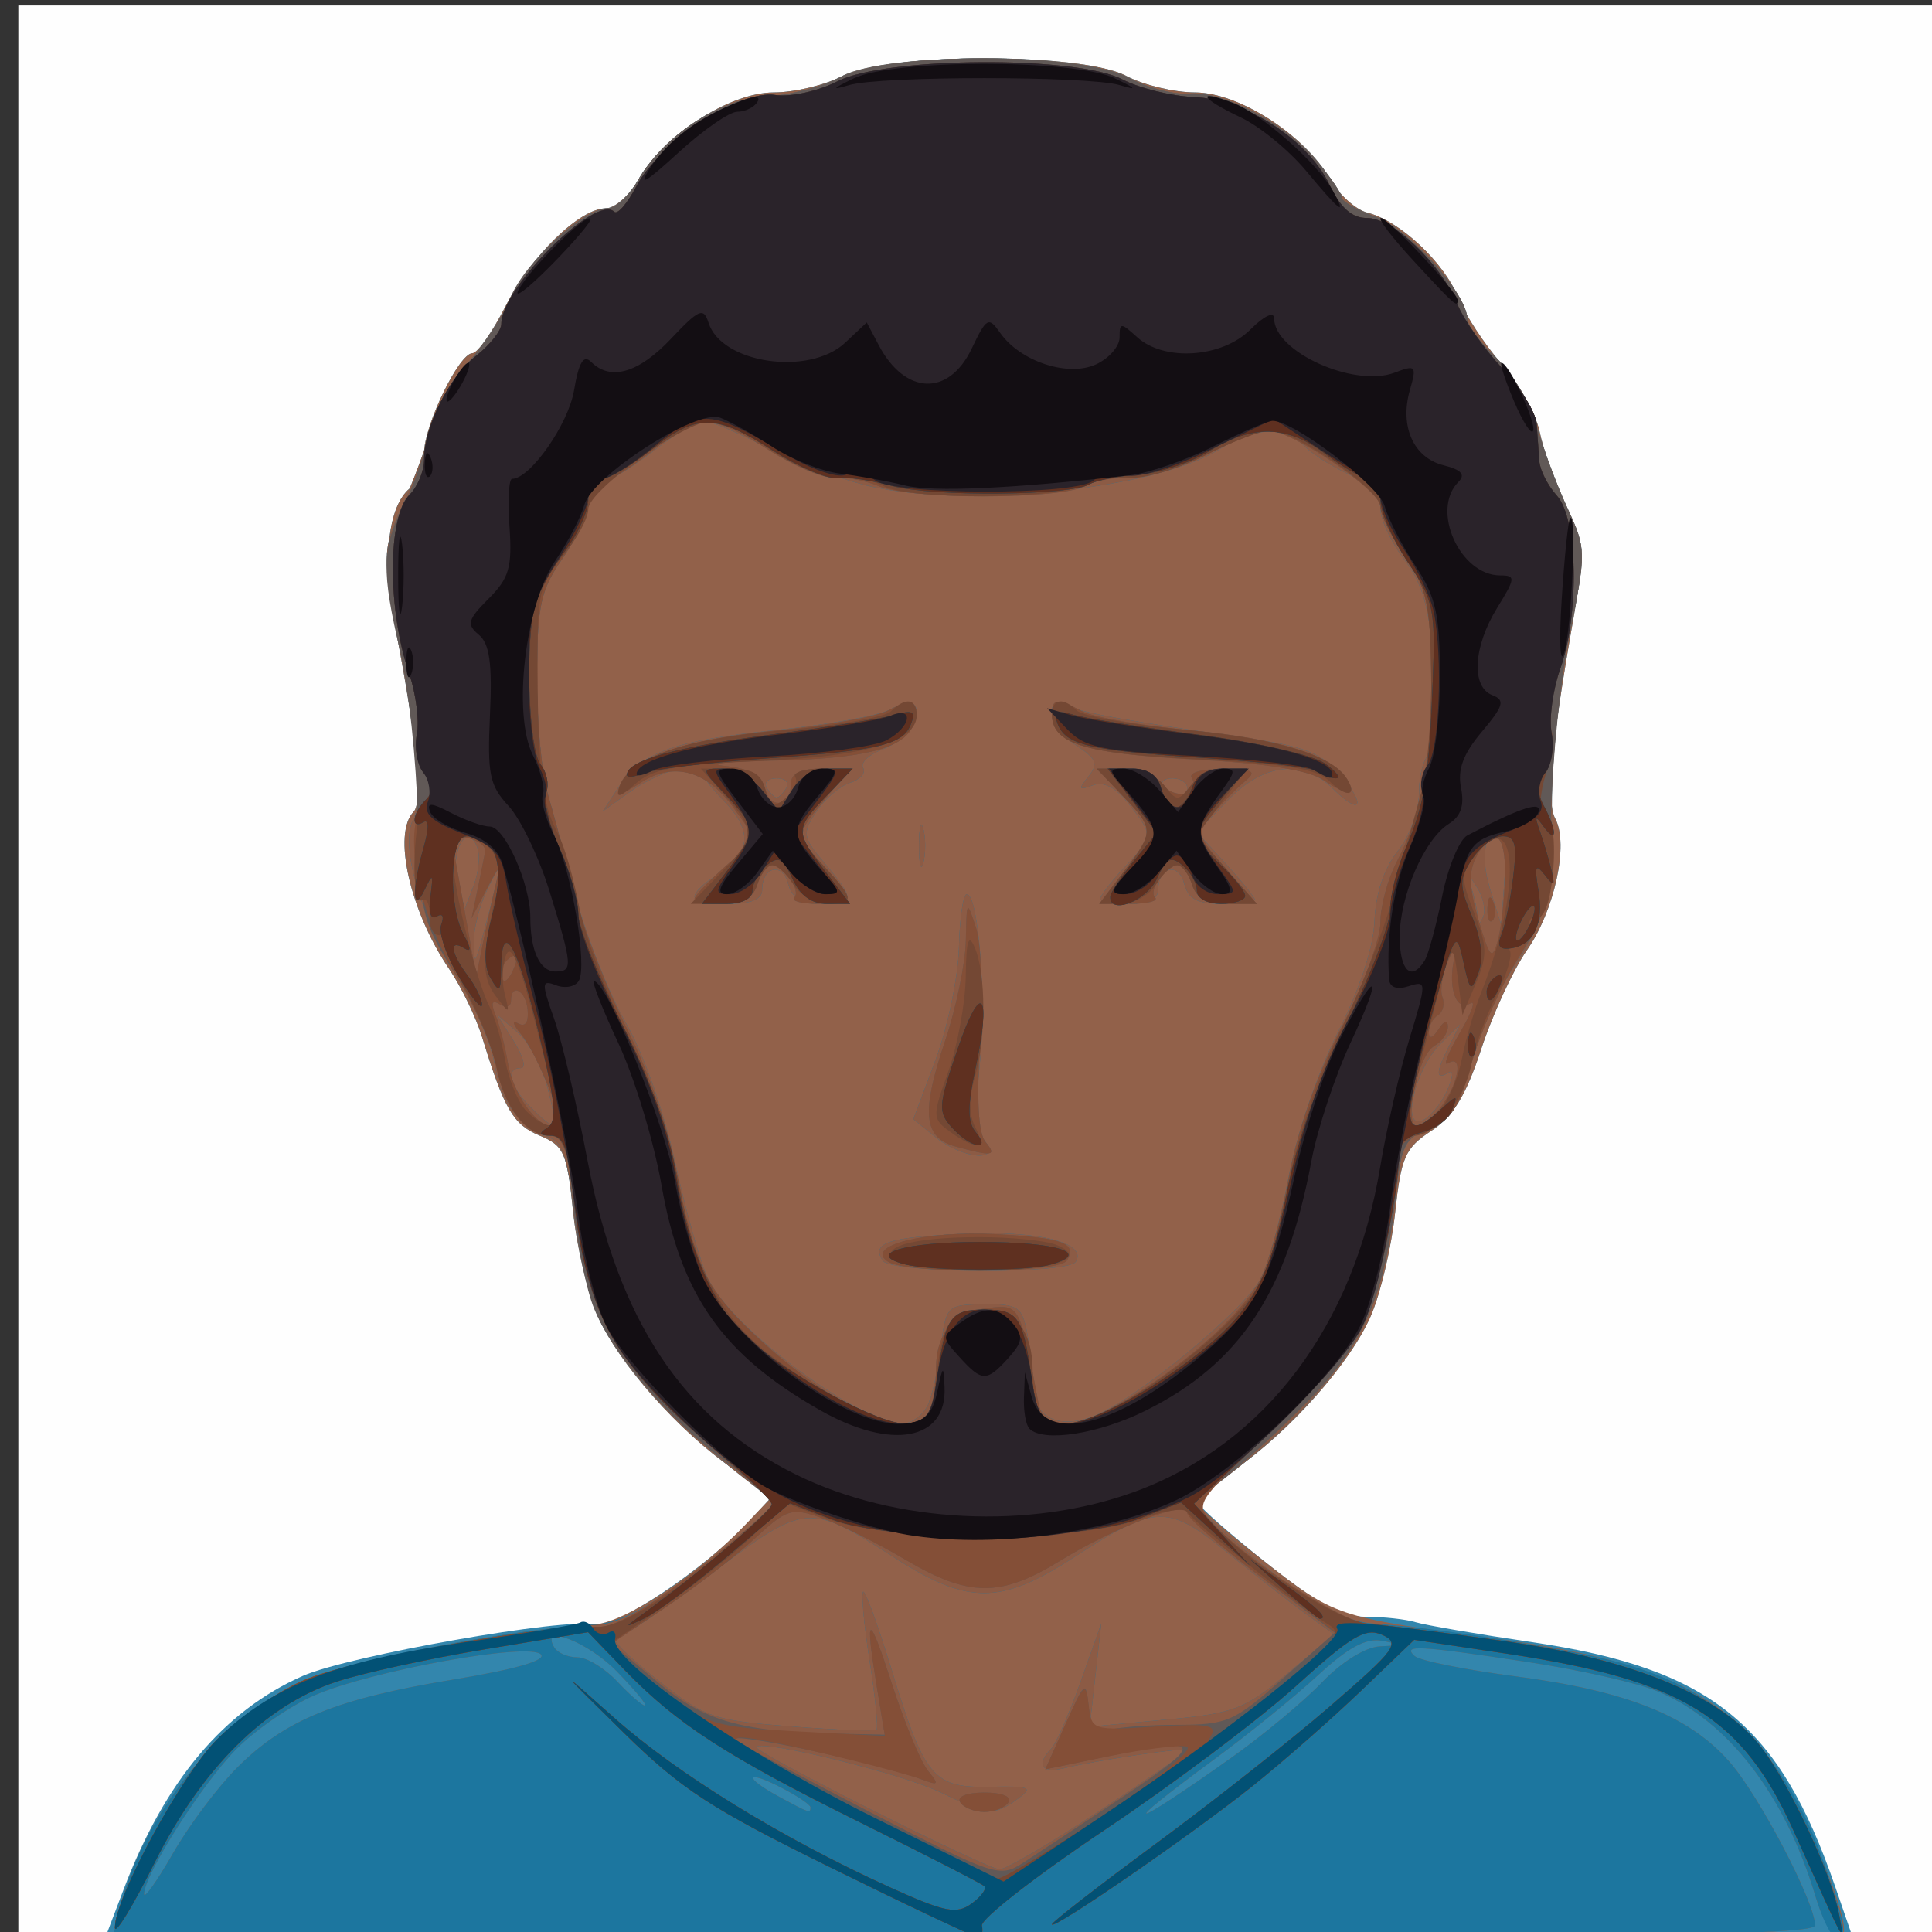 <?xml version="1.0" encoding="UTF-8" standalone="no"?>
<!-- Created with Inkscape (http://www.inkscape.org/) -->

<svg
   xmlns:dc="http://purl.org/dc/elements/1.1/"
   xmlns:cc="http://creativecommons.org/ns#"
   xmlns:rdf="http://www.w3.org/1999/02/22-rdf-syntax-ns#"
   xmlns:svg="http://www.w3.org/2000/svg"
   xmlns="http://www.w3.org/2000/svg"
   xmlns:sodipodi="http://sodipodi.sourceforge.net/DTD/sodipodi-0.dtd"
   xmlns:inkscape="http://www.inkscape.org/namespaces/inkscape"
   version="1.1"
   id="svg1469"
   width="266.667"
   height="266.667"
   viewBox="0 0 266.667 266.667"
   sodipodi:docname="Professor2xeye.svg"
   inkscape:version="0.92.2 (5c3e80d, 2017-08-06)">
  <rect x="0" y="0" width="266.667" height="266.667" fill="#333333" stroke="none"/>
  <defs
     id="defs1473" />
  <sodipodi:namedview
     pagecolor="#ffffff"
     bordercolor="#666666"
     borderopacity="1"
     objecttolerance="10"
     gridtolerance="10"
     guidetolerance="10"
     inkscape:pageopacity="0"
     inkscape:pageshadow="2"
     inkscape:window-width="640"
     inkscape:window-height="480"
     id="namedview1471"
     showgrid="false"
     inkscape:zoom="0.88500003"
     inkscape:cx="133.33333"
     inkscape:cy="133.33333"
     inkscape:window-x="0"
     inkscape:window-y="0"
     inkscape:window-maximized="0"
     inkscape:current-layer="svg1469" />
  <path
     inkscape:connector-curvature="0"
     id="path1503"
     d="M 2.531,134.09 V 0.757 H 135.864 269.198 V 134.09 267.423 H 135.864 2.531 Z"
     style="fill:#fefefe;stroke-width:1.333" />
  <path
     inkscape:connector-curvature="0"
     id="path1501"
     d="m 17.072,260.764 c 5.68,-14.948 13.801,-24.62 24.724,-29.444 6.345,-2.802 36.371,-8.09 40.22,-7.084 2.746,0.718 15.503,-7.815 21.552,-14.416 l 3.038,-3.315 -5.364,-3.717 C 93.67,197.54 85.391,188.198 82.479,181.617 c -1.364,-3.084 -2.89,-9.6 -3.389,-14.478 -0.827,-8.068 -1.244,-9.009 -4.619,-10.407 -3.635,-1.506 -4.871,-3.623 -7.923,-13.576 -0.832,-2.714 -2.875,-6.941 -4.539,-9.393 -5.436,-8.011 -7.853,-18.727 -4.903,-21.739 1.283,-1.31 0.366,-10.411 -2.58,-25.616 -1.779,-9.179 -0.993,-16.494 2.041,-19.013 1.081,-0.897 1.965,-3.081 1.965,-4.854 0,-3.811 4.827,-13.784 6.671,-13.784 0.706,0 2.764,-2.922 4.574,-6.493 3.532,-6.969 10.229,-13.502 13.857,-13.515 1.227,-0.005 3.23,-1.764 4.45,-3.909 3.526,-6.198 12.641,-12.083 18.714,-12.083 2.86,0 7.12,-1.022 9.467,-2.271 6.119,-3.257 33.081,-3.257 39.201,0 2.347,1.249 6.607,2.271 9.467,2.271 6.044,0 15.165,5.866 18.702,12.027 1.214,2.115 3.516,4.173 5.116,4.575 4.444,1.115 10.569,6.843 12.515,11.704 0.96,2.398 3.676,6.543 6.034,9.21 2.359,2.668 4.703,6.868 5.21,9.333 0.507,2.466 2.149,7.086 3.648,10.268 2.526,5.36 2.603,6.485 1.04,15.333 -3.083,17.462 -3.808,25.416 -2.533,27.798 1.888,3.528 -0.086,12.658 -3.929,18.169 -1.885,2.703 -4.709,8.815 -6.277,13.582 -2.125,6.465 -3.881,9.344 -6.912,11.333 -3.616,2.374 -4.164,3.618 -4.989,11.333 -0.509,4.767 -2.02,11.172 -3.358,14.234 -2.851,6.527 -11.13,15.874 -18.718,21.133 -2.952,2.046 -5.199,4.196 -4.993,4.778 0.206,0.582 4.483,4.328 9.505,8.323 6.893,5.485 10.209,7.265 13.53,7.265 2.419,0 5.511,0.338 6.869,0.752 1.359,0.413 8.61,1.656 16.115,2.762 24.559,3.618 34.075,11.291 41.782,33.689 l 2.43,7.064 H 135.131 14.542 Z"
     style="fill:#3386ad;stroke-width:1.333" />
  <path
     inkscape:connector-curvature="0"
     id="path1499"
     d="m 16.448,263.757 c 3.107,-13.05 13.843,-26.557 25.209,-31.717 6.087,-2.763 29.059,-7.217 40.296,-7.813 4.248,-0.225 14.381,-6.903 20.957,-13.811 l 3.712,-3.9 -5.371,-3.722 c -7.58,-5.253 -15.859,-14.593 -18.771,-21.176 -1.364,-3.084 -2.89,-9.6 -3.389,-14.478 -0.827,-8.068 -1.244,-9.009 -4.619,-10.407 -3.635,-1.506 -4.871,-3.623 -7.923,-13.576 -0.832,-2.714 -2.875,-6.941 -4.539,-9.393 -5.436,-8.011 -7.853,-18.727 -4.903,-21.739 1.283,-1.31 0.366,-10.411 -2.58,-25.616 -1.779,-9.179 -0.993,-16.494 2.041,-19.013 1.081,-0.897 1.965,-3.081 1.965,-4.854 0,-3.811 4.827,-13.784 6.671,-13.784 0.706,0 2.764,-2.922 4.574,-6.493 3.532,-6.969 10.229,-13.502 13.857,-13.515 1.227,-0.005 3.23,-1.764 4.45,-3.909 3.526,-6.198 12.641,-12.083 18.714,-12.083 2.86,0 7.12,-1.022 9.467,-2.271 6.119,-3.257 33.081,-3.257 39.201,0 2.347,1.249 6.607,2.271 9.467,2.271 6.044,0 15.165,5.866 18.702,12.027 1.214,2.115 3.516,4.173 5.116,4.575 4.444,1.115 10.569,6.843 12.515,11.704 0.96,2.398 3.676,6.543 6.034,9.21 2.359,2.668 4.703,6.868 5.21,9.333 0.507,2.466 2.149,7.086 3.648,10.268 2.526,5.36 2.603,6.485 1.04,15.333 -3.083,17.462 -3.808,25.416 -2.533,27.798 1.888,3.528 -0.086,12.658 -3.929,18.169 -1.885,2.703 -4.709,8.815 -6.277,13.582 -2.125,6.465 -3.881,9.344 -6.912,11.333 -3.616,2.374 -4.164,3.618 -4.989,11.333 -0.509,4.767 -2.02,11.172 -3.358,14.234 -2.846,6.515 -11.127,15.872 -18.677,21.104 -2.929,2.03 -5.326,4.088 -5.326,4.574 0,0.486 4.176,4.154 9.281,8.152 9.719,7.612 9.987,7.702 31.386,10.586 22.291,3.004 32.091,7.489 39.319,17.995 3.616,5.256 9.347,18.886 9.347,22.229 0,3.237 -2.462,0.398 -3.939,-4.542 -4.182,-13.985 -12.093,-24.265 -21.782,-28.307 -2.78,-1.16 -10.88,-2.986 -18,-4.06 -15.157,-2.285 -17.282,-2.396 -15.545,-0.812 0.697,0.635 6.967,1.897 13.933,2.803 15.281,1.988 23.953,5.451 29.513,11.784 4.13,4.704 11.817,19.397 11.819,22.591 8.4e-4,1.321 -24.383,1.667 -117.477,1.667 H 15.575 Z m 16.301,-19.796 c 6.583,-6.583 13.72,-9.493 29.721,-12.12 8.663,-1.422 13.009,-2.67 12.181,-3.499 -1.678,-1.678 -23.213,2.216 -31.205,5.641 -3.259,1.397 -8.097,4.711 -10.75,7.364 -4.702,4.702 -12.806,17.407 -12.806,20.076 0,0.733 1.796,-1.798 3.991,-5.626 2.195,-3.828 6.186,-9.154 8.868,-11.836 z m 79.115,5.497 c 0,-0.348 -1.8,-1.563 -4,-2.701 -5.015,-2.593 -5.318,-1.467 -0.333,1.237 4.19,2.273 4.333,2.322 4.333,1.464 z m 58,-6.778 c 4.4,-3.115 10.068,-7.822 12.595,-10.46 2.706,-2.825 5.994,-4.871 8,-4.978 3.238,-0.173 3.254,-0.21 0.332,-0.769 -2.22,-0.424 -4.682,0.895 -8.867,4.753 -3.187,2.937 -9.604,8.14 -14.26,11.562 -13.715,10.078 -12.073,9.998 2.2,-0.107 z m -84.667,-11.923 c -4.021,-4.149 -10.776,-6.747 -8.667,-3.333 0.453,0.733 1.884,1.333 3.18,1.333 1.296,0 3.765,1.5 5.487,3.333 1.722,1.833 3.445,3.333 3.827,3.333 0.383,0 -1.34,-2.1 -3.827,-4.667 z"
     style="fill:#92614a;stroke-width:1.333" />
  <path
     inkscape:connector-curvature="0"
     id="path1497"
     d="m 16.448,263.757 c 3.107,-13.05 13.843,-26.557 25.209,-31.717 6.111,-2.774 29.092,-7.222 40.383,-7.816 4.299,-0.226 10.507,-4.011 19.824,-12.086 l 5.333,-4.622 -4.667,-3.621 c -8.542,-6.628 -17.574,-16.677 -20.019,-22.274 -1.329,-3.042 -2.843,-9.629 -3.365,-14.637 -0.689,-6.611 -1.543,-9.315 -3.116,-9.869 -4.268,-1.504 -6.887,-4.892 -7.697,-9.955 -0.453,-2.831 -2.865,-8.538 -5.362,-12.684 -5.196,-8.628 -7.769,-17.993 -5.903,-21.479 1.283,-2.398 0.486,-10.883 -2.6,-27.674 -1.61,-8.761 -1.541,-9.855 0.979,-15.333 1.492,-3.245 3.386,-8.335 4.209,-11.312 0.823,-2.977 3.037,-6.861 4.921,-8.631 1.884,-1.77 4.522,-5.699 5.864,-8.731 2.441,-5.519 10.023,-12.551 13.548,-12.566 1.031,-0.005 2.843,-1.712 4.028,-3.795 3.544,-6.232 11.434,-11.406 17.775,-11.658 3.076,-0.122 7.651,-1.304 10.165,-2.626 6.717,-3.53 33.245,-3.469 39.906,0.092 2.567,1.372 6.263,2.343 8.214,2.157 4.691,-0.447 13.259,4.035 17.618,9.215 1.926,2.288 3.501,4.594 3.501,5.124 0,0.53 2.133,1.734 4.74,2.677 4.541,1.642 12.593,10.662 12.593,14.106 0,0.853 1.813,3.288 4.03,5.411 2.216,2.123 4.7,6.286 5.518,9.249 0.819,2.964 2.712,8.048 4.207,11.298 2.688,5.844 2.691,6.043 0.29,17.921 -1.335,6.606 -2.404,17.123 -2.376,23.37 0.056,12.257 -0.772,15.604 -5.646,22.8 -1.738,2.567 -4.17,8.193 -5.403,12.504 -1.823,6.37 -2.937,8.099 -5.953,9.237 -3.337,1.26 -3.798,2.216 -4.579,9.496 -1.794,16.73 -7.676,26.419 -23.423,38.583 l -4.667,3.605 5.333,4.706 c 8.778,7.744 15.153,11.587 19.702,11.876 8.877,0.564 27.225,3.487 34.298,5.466 14.098,3.943 22.749,12.598 28.08,28.092 2.885,8.385 3.092,9.769 1.465,9.769 -0.617,0 -1.885,-2.55 -2.817,-5.667 -4.182,-13.985 -12.093,-24.265 -21.782,-28.307 -2.78,-1.16 -10.88,-2.986 -18,-4.06 -15.157,-2.285 -17.282,-2.396 -15.545,-0.812 0.697,0.635 6.967,1.897 13.933,2.803 15.281,1.988 23.953,5.451 29.513,11.784 4.13,4.704 11.817,19.397 11.819,22.591 8.4e-4,1.321 -24.383,1.667 -117.477,1.667 H 15.575 Z m 16.301,-19.796 c 6.583,-6.583 13.72,-9.493 29.721,-12.12 8.663,-1.422 13.009,-2.67 12.181,-3.499 -1.678,-1.678 -23.213,2.216 -31.205,5.641 -3.259,1.397 -8.097,4.711 -10.75,7.364 -4.702,4.702 -12.806,17.407 -12.806,20.076 0,0.733 1.796,-1.798 3.991,-5.626 2.195,-3.828 6.186,-9.154 8.868,-11.836 z m 118.881,6.069 c 6.729,-4.433 12.234,-8.243 12.234,-8.468 0,-0.455 -12.341,1.366 -17,2.509 -3.099,0.76 -3.92,-0.498 -1.773,-2.715 0.675,-0.697 2.505,-4.867 4.068,-9.267 l 2.841,-8 -0.796,7.12 -0.796,7.12 10.395,-0.962 c 9.56,-0.885 10.916,-1.396 16.873,-6.364 l 6.477,-5.402 -3.81,-2.755 c -2.096,-1.515 -7.015,-5.357 -10.932,-8.536 -8.314,-6.748 -9.86,-6.692 -21.383,0.775 -9.879,6.401 -14.507,6.399 -24.473,-0.013 -12.027,-7.739 -12.291,-7.715 -25.522,2.264 -6.385,4.816 -12.263,8.756 -13.063,8.756 -0.8,0 1.74,2.543 5.644,5.651 6.745,5.371 7.664,5.696 18.508,6.544 6.275,0.491 11.614,0.694 11.863,0.451 0.249,-0.243 -0.18,-4.509 -0.954,-9.48 -0.774,-4.971 -1.179,-9.265 -0.901,-9.544 0.279,-0.279 2.031,4.492 3.895,10.602 4.591,15.05 5.779,16.474 13.604,16.309 5.61,-0.118 6.039,0.068 3.852,1.667 -3.232,2.363 -4.095,2.29 -10.692,-0.903 -5.286,-2.559 -24.394,-7.273 -25.401,-6.267 -0.588,0.588 31.618,16.796 33.574,16.896 0.788,0.04 6.938,-3.554 13.667,-7.986 z m -39.766,-0.573 c 0,-0.348 -1.8,-1.563 -4,-2.701 -5.015,-2.593 -5.318,-1.467 -0.333,1.237 4.19,2.273 4.333,2.322 4.333,1.464 z m 58,-6.778 c 4.4,-3.115 10.068,-7.822 12.595,-10.46 2.706,-2.825 5.994,-4.871 8,-4.978 3.238,-0.173 3.254,-0.21 0.332,-0.769 -2.22,-0.424 -4.682,0.895 -8.867,4.753 -3.187,2.937 -9.604,8.14 -14.26,11.562 -13.715,10.078 -12.073,9.998 2.2,-0.107 z m -84.667,-11.923 c -4.021,-4.149 -10.776,-6.747 -8.667,-3.333 0.453,0.733 1.884,1.333 3.18,1.333 1.296,0 3.765,1.5 5.487,3.333 1.722,1.833 3.445,3.333 3.827,3.333 0.383,0 -1.34,-2.1 -3.827,-4.667 z m 42.79,-36.667 c 0.592,-1.1 1.422,-4.7 1.846,-8 0.762,-5.937 0.824,-6.001 5.955,-6.061 4.683,-0.055 5.261,0.316 5.964,3.833 0.428,2.142 0.779,5.246 0.779,6.898 0,4.68 3.149,6.554 8.108,4.825 5.57,-1.942 21.019,-14.583 23.374,-19.126 1.035,-1.997 2.763,-8.297 3.841,-14 1.127,-5.967 4.013,-14.443 6.797,-19.963 3.058,-6.064 4.923,-11.738 5.07,-15.422 0.148,-3.726 1.298,-7.185 3.188,-9.587 1.699,-2.16 2.956,-5.633 2.956,-8.166 0,-2.424 0.679,-4.828 1.509,-5.341 1.046,-0.646 1.234,-4.237 0.612,-11.691 -0.708,-8.49 -1.588,-11.664 -4.176,-15.057 -1.803,-2.364 -3.279,-5.511 -3.279,-6.992 0,-1.76 -1.595,-3.45 -4.605,-4.878 -2.533,-1.202 -5.306,-3.03 -6.163,-4.063 -2.199,-2.65 -6.483,-2.323 -11.766,0.897 -8.443,5.147 -32.973,7.856 -46.799,5.168 -4.033,-0.784 -10.741,-3.192 -14.906,-5.351 -4.165,-2.159 -8.278,-3.925 -9.141,-3.925 -0.863,0 -3.755,1.7 -6.428,3.778 -2.672,2.078 -5.909,4.159 -7.192,4.625 -1.283,0.465 -2.333,1.883 -2.333,3.15 0,1.267 -1.577,4.579 -3.504,7.36 -3.07,4.43 -3.514,6.422 -3.582,16.072 -0.043,6.058 0.609,13.415 1.449,16.348 0.84,2.933 2.683,9.639 4.095,14.901 1.412,5.262 4.453,12.863 6.757,16.891 2.486,4.346 5.278,12.308 6.866,19.585 1.472,6.744 3.54,13.934 4.597,15.976 3.755,7.261 22.199,20.605 27.18,19.664 1.021,-0.193 2.341,-1.251 2.933,-2.351 z m -6.178,-20.089 c -1.542,-2.495 0.685,-3.223 11.332,-3.707 10.259,-0.466 16.978,1.225 15.348,3.862 -1.093,1.769 -25.579,1.626 -26.68,-0.156 z m 7.3,-17.048 -3.05,-2.47 3.063,-8.189 c 1.684,-4.504 3.141,-11.491 3.236,-15.527 0.095,-4.036 0.58,-7.339 1.078,-7.341 1.637,-0.004 2.756,14.512 1.804,23.399 -0.651,6.082 -0.447,9.307 0.675,10.659 2.468,2.974 -3.005,2.547 -6.806,-0.531 z M 95.864,123.744 c 0,-0.557 1.172,-1.745 2.605,-2.64 5.26,-3.285 5.619,-6.278 1.285,-10.712 -2.679,-2.74 -3.429,-4.274 -2.276,-4.655 0.946,-0.312 -0.081,-0.314 -2.281,-0.003 -2.2,0.311 -5.8,1.842 -8,3.404 l -4,2.839 2.136,-3.277 c 3.181,-4.88 7.502,-6.454 21.782,-7.935 7.106,-0.737 14.132,-1.989 15.615,-2.782 1.482,-0.793 3.018,-1.12 3.412,-0.725 1.448,1.448 -0.973,4.908 -4.325,6.183 -1.896,0.721 -3.103,1.869 -2.681,2.551 0.421,0.682 -0.389,1.606 -1.8,2.054 -1.412,0.448 -3.511,2.256 -4.666,4.018 -1.973,3.011 -1.9,3.44 1.214,7.14 4.211,5.004 4.158,5.552 -0.532,5.552 -2.785,0 -4.046,-0.772 -4.577,-2.801 -0.785,-3.002 -3.579,-2.315 -3.579,0.88 0,1.307 -1.492,1.921 -4.667,1.921 -2.567,0 -4.667,-0.456 -4.667,-1.013 z m 12.667,-14.987 c 0.453,-0.733 -0.147,-1.333 -1.333,-1.333 -1.187,0 -1.787,0.6 -1.333,1.333 0.453,0.733 1.053,1.333 1.333,1.333 0.28,0 0.88,-0.6 1.333,-1.333 z m 43.333,15.275 c 0,-0.399 1.5,-2.343 3.333,-4.32 4.022,-4.338 4.025,-4.383 0.618,-8.715 -1.825,-2.32 -3.465,-3.172 -5,-2.597 -1.929,0.722 -2.021,0.532 -0.594,-1.225 1.419,-1.747 1.151,-2.434 -1.667,-4.28 -3.906,-2.559 -4.748,-7.02 -1.023,-5.422 2.347,1.007 7.785,1.979 25,4.466 7.501,1.084 9.936,2.047 12.402,4.904 3.713,4.302 2.945,5.927 -0.957,2.025 -4.147,-4.147 -9.502,-3.555 -14.503,1.606 l -4.249,4.384 3.987,4.365 c 2.193,2.401 3.987,4.628 3.987,4.95 0,0.321 -2.03,0.584 -4.511,0.584 -3.462,0 -4.682,-0.651 -5.244,-2.801 -0.785,-3.002 -3.579,-2.315 -3.579,0.88 0,1.246 -1.406,1.921 -4,1.921 -2.2,0 -4,-0.326 -4,-0.725 z m 12,-15.275 c 0,-0.733 -0.935,-1.333 -2.079,-1.333 -1.143,0 -1.708,0.6 -1.255,1.333 0.453,0.733 1.389,1.333 2.079,1.333 0.69,0 1.255,-0.6 1.255,-1.333 z m -37.024,8 c 0,-2.567 0.274,-3.617 0.61,-2.333 0.335,1.283 0.335,3.383 0,4.667 -0.335,1.283 -0.61,0.233 -0.61,-2.333 z m -51.26,33.411 c -0.734,-2.891 -2.596,-6.341 -4.139,-7.667 l -2.805,-2.411 2.312,3.667 c 1.271,2.017 1.698,3.667 0.948,3.667 -2.181,0 -1.584,2.447 1.303,5.333 3.676,3.676 3.909,3.424 2.382,-2.589 z m 124.114,0.431 c 0.901,-1.978 0.975,-3.006 0.181,-2.515 -1.747,1.08 -1.701,-0.134 0.141,-3.748 l 1.485,-2.912 -2.688,2.667 c -3.417,3.39 -5.43,11.69 -2.568,10.592 1.059,-0.406 2.611,-2.244 3.449,-4.084 z M 68.444,122.09 c 0.665,-2.835 0.49,-2.735 -1.172,0.667 -1.075,2.2 -1.92,5.5 -1.878,7.333 0.07,3.068 0.164,3.015 1.172,-0.667 0.603,-2.2 1.448,-5.5 1.878,-7.333 z m 135.414,0.384 c -1.453,-2.266 -1.49,-2.263 -0.761,0.059 0.422,1.343 0.815,3.143 0.873,4 0.076,1.124 0.288,1.108 0.761,-0.059 0.361,-0.889 -0.032,-2.689 -0.873,-4 z m 3.401,-6.767 c -2.072,-2.072 -3.09,2.153 -1.643,6.818 l 1.582,5.102 0.417,-5.574 c 0.229,-3.066 0.069,-5.921 -0.356,-6.346 z m -141.39,1.247 c -1.382,-3.602 -3.773,0.569 -2.697,4.705 l 0.979,3.764 1.238,-3.246 c 0.681,-1.785 0.897,-4.136 0.479,-5.223 z"
     style="fill:#1c769f;stroke-width:1.333" />
  <path
     inkscape:connector-curvature="0"
     id="path1495"
     d="m 15.865,266.052 c -0.001,-4.114 9.197,-21.071 14.077,-25.951 2.764,-2.764 8.077,-6.405 11.808,-8.091 5.762,-2.604 28.122,-6.857 40.994,-7.798 3.736,-0.273 10.25,-4.387 19.121,-12.075 l 5.333,-4.622 -4.667,-3.621 c -8.542,-6.628 -17.574,-16.677 -20.019,-22.274 -1.329,-3.042 -2.843,-9.629 -3.365,-14.637 -0.689,-6.611 -1.543,-9.315 -3.116,-9.869 -4.268,-1.504 -6.887,-4.892 -7.697,-9.955 -0.453,-2.831 -2.865,-8.538 -5.362,-12.684 -5.196,-8.628 -7.769,-17.993 -5.903,-21.479 1.283,-2.398 0.486,-10.883 -2.6,-27.674 -1.61,-8.761 -1.541,-9.855 0.979,-15.333 1.492,-3.245 3.386,-8.335 4.209,-11.312 0.823,-2.977 3.037,-6.861 4.921,-8.631 1.884,-1.77 4.522,-5.699 5.864,-8.731 2.441,-5.519 10.023,-12.551 13.548,-12.566 1.031,-0.005 2.843,-1.712 4.028,-3.795 3.544,-6.232 11.434,-11.406 17.775,-11.658 3.076,-0.122 7.651,-1.304 10.165,-2.626 6.717,-3.53 33.245,-3.469 39.906,0.092 2.567,1.372 6.263,2.343 8.214,2.157 4.691,-0.447 13.259,4.035 17.618,9.215 1.926,2.288 3.501,4.594 3.501,5.124 0,0.53 2.133,1.734 4.74,2.677 4.541,1.642 12.593,10.662 12.593,14.106 0,0.853 1.813,3.288 4.03,5.411 2.216,2.123 4.7,6.286 5.518,9.249 0.819,2.964 2.712,8.048 4.207,11.298 2.688,5.844 2.691,6.043 0.29,17.921 -1.335,6.606 -2.404,17.123 -2.376,23.37 0.056,12.257 -0.772,15.604 -5.646,22.8 -1.738,2.567 -4.17,8.193 -5.403,12.504 -1.823,6.37 -2.937,8.099 -5.953,9.237 -3.337,1.26 -3.798,2.216 -4.579,9.496 -1.794,16.73 -7.676,26.419 -23.423,38.583 l -4.667,3.605 5.333,4.706 c 8.383,7.396 15.142,11.614 19.06,11.893 1.984,0.142 10.504,1.234 18.933,2.427 17.601,2.492 29.879,7.602 35.281,14.685 3.919,5.139 9.583,17.274 10.67,22.863 0.894,4.595 1.099,4.969 -6.185,-11.252 -7.121,-15.858 -15.327,-20.936 -39.759,-24.601 l -12.667,-1.901 -7.333,7.037 c -4.033,3.87 -10.789,9.8 -15.012,13.178 -8.289,6.629 -27.655,19.976 -27.655,19.06 0,-0.308 6.45,-5.314 14.333,-11.123 7.883,-5.81 18.762,-14.397 24.175,-19.083 8.984,-7.777 9.601,-8.627 7.085,-9.75 -2.313,-1.032 -4.233,0.109 -11.941,7.095 -5.052,4.579 -16.94,13.517 -26.418,19.862 -9.478,6.345 -17.083,12.273 -16.9,13.174 0.183,0.9 -0.034,1.637 -0.483,1.637 -0.449,0 -9.573,-4.314 -20.275,-9.588 -16.771,-8.263 -20.757,-10.865 -28.851,-18.835 -8.891,-8.755 -8.955,-8.858 -1.191,-1.939 8.68,7.736 23.296,16.73 38.046,23.412 7.662,3.471 9.253,3.79 11.331,2.27 1.33,-0.972 2.119,-2.051 1.753,-2.398 -0.366,-0.346 -8.044,-4.287 -17.063,-8.756 -18.51,-9.173 -25.386,-13.624 -32.616,-21.113 l -5.014,-5.193 -14.142,2.348 c -7.778,1.292 -17.054,3.316 -20.613,4.498 -9.835,3.267 -18.594,11.986 -25.052,24.937 -3.023,6.063 -5.497,10.107 -5.498,8.987 z M 151.63,250.03 c 6.729,-4.433 12.234,-8.243 12.234,-8.468 0,-0.455 -12.341,1.366 -17,2.509 -3.099,0.76 -3.92,-0.498 -1.773,-2.715 0.675,-0.697 2.505,-4.867 4.068,-9.267 l 2.841,-8 -0.796,7.12 -0.796,7.12 10.395,-0.962 c 9.56,-0.885 10.916,-1.396 16.873,-6.364 l 6.477,-5.402 -3.81,-2.755 c -2.096,-1.515 -7.015,-5.357 -10.932,-8.536 -8.314,-6.748 -9.86,-6.692 -21.383,0.775 -9.879,6.401 -14.507,6.399 -24.473,-0.013 -12.027,-7.739 -12.291,-7.715 -25.522,2.264 -6.385,4.816 -12.263,8.756 -13.063,8.756 -0.8,0 1.74,2.543 5.644,5.651 6.745,5.371 7.664,5.696 18.508,6.544 6.275,0.491 11.614,0.694 11.863,0.451 0.249,-0.243 -0.18,-4.509 -0.954,-9.48 -0.774,-4.971 -1.179,-9.265 -0.901,-9.544 0.279,-0.279 2.031,4.492 3.895,10.602 4.591,15.05 5.779,16.474 13.604,16.309 5.61,-0.118 6.039,0.068 3.852,1.667 -3.232,2.363 -4.095,2.29 -10.692,-0.903 -5.286,-2.559 -24.394,-7.273 -25.401,-6.267 -0.588,0.588 31.618,16.796 33.574,16.896 0.788,0.04 6.938,-3.554 13.667,-7.986 z m -23.643,-55.94 c 0.592,-1.1 1.422,-4.7 1.846,-8 0.762,-5.937 0.824,-6.001 5.955,-6.061 4.683,-0.055 5.261,0.316 5.964,3.833 0.428,2.142 0.779,5.246 0.779,6.898 0,4.68 3.149,6.554 8.108,4.825 5.57,-1.942 21.019,-14.583 23.374,-19.126 1.035,-1.997 2.763,-8.297 3.841,-14 1.127,-5.967 4.013,-14.443 6.797,-19.963 3.058,-6.064 4.923,-11.738 5.07,-15.422 0.148,-3.726 1.298,-7.185 3.188,-9.587 1.699,-2.16 2.956,-5.633 2.956,-8.166 0,-2.424 0.679,-4.828 1.509,-5.341 1.046,-0.646 1.234,-4.237 0.612,-11.691 -0.708,-8.49 -1.588,-11.664 -4.176,-15.057 -1.803,-2.364 -3.279,-5.511 -3.279,-6.992 0,-1.76 -1.595,-3.45 -4.605,-4.878 -2.533,-1.202 -5.306,-3.03 -6.163,-4.063 -2.199,-2.65 -6.483,-2.323 -11.766,0.897 -8.443,5.147 -32.973,7.856 -46.799,5.168 -4.033,-0.784 -10.741,-3.192 -14.906,-5.351 -4.165,-2.159 -8.278,-3.925 -9.141,-3.925 -0.863,0 -3.755,1.7 -6.428,3.778 -2.672,2.078 -5.909,4.159 -7.192,4.625 -1.283,0.465 -2.333,1.883 -2.333,3.15 0,1.267 -1.577,4.579 -3.504,7.36 -3.07,4.43 -3.514,6.422 -3.582,16.072 -0.043,6.058 0.609,13.415 1.449,16.348 0.84,2.933 2.683,9.639 4.095,14.901 1.412,5.262 4.453,12.863 6.757,16.891 2.486,4.346 5.278,12.308 6.866,19.585 1.472,6.744 3.54,13.934 4.597,15.976 3.755,7.261 22.199,20.605 27.18,19.664 1.021,-0.193 2.341,-1.251 2.933,-2.351 z m -6.178,-20.089 c -1.542,-2.495 0.685,-3.223 11.332,-3.707 10.259,-0.466 16.978,1.225 15.348,3.862 -1.093,1.769 -25.579,1.626 -26.68,-0.156 z m 7.3,-17.048 -3.05,-2.47 3.063,-8.189 c 1.684,-4.504 3.141,-11.491 3.236,-15.527 0.095,-4.036 0.58,-7.339 1.078,-7.341 1.637,-0.004 2.756,14.512 1.804,23.399 -0.651,6.082 -0.447,9.307 0.675,10.659 2.468,2.974 -3.005,2.547 -6.806,-0.531 z M 95.864,123.744 c 0,-0.557 1.172,-1.745 2.605,-2.64 5.26,-3.285 5.619,-6.278 1.285,-10.712 -2.679,-2.74 -3.429,-4.274 -2.276,-4.655 0.946,-0.312 -0.081,-0.314 -2.281,-0.003 -2.2,0.311 -5.8,1.842 -8,3.404 l -4,2.839 2.136,-3.277 c 3.181,-4.88 7.502,-6.454 21.782,-7.935 7.106,-0.737 14.132,-1.989 15.615,-2.782 1.482,-0.793 3.018,-1.12 3.412,-0.725 1.448,1.448 -0.973,4.908 -4.325,6.183 -1.896,0.721 -3.103,1.869 -2.681,2.551 0.421,0.682 -0.389,1.606 -1.8,2.054 -1.412,0.448 -3.511,2.256 -4.666,4.018 -1.973,3.011 -1.9,3.44 1.214,7.14 4.211,5.004 4.158,5.552 -0.532,5.552 -2.785,0 -4.046,-0.772 -4.577,-2.801 -0.785,-3.002 -3.579,-2.315 -3.579,0.88 0,1.307 -1.492,1.921 -4.667,1.921 -2.567,0 -4.667,-0.456 -4.667,-1.013 z m 12.667,-14.987 c 0.453,-0.733 -0.147,-1.333 -1.333,-1.333 -1.187,0 -1.787,0.6 -1.333,1.333 0.453,0.733 1.053,1.333 1.333,1.333 0.28,0 0.88,-0.6 1.333,-1.333 z m 43.333,15.275 c 0,-0.399 1.5,-2.343 3.333,-4.32 4.022,-4.338 4.025,-4.383 0.618,-8.715 -1.825,-2.32 -3.465,-3.172 -5,-2.597 -1.929,0.722 -2.021,0.532 -0.594,-1.225 1.419,-1.747 1.151,-2.434 -1.667,-4.28 -3.906,-2.559 -4.748,-7.02 -1.023,-5.422 2.347,1.007 7.785,1.979 25,4.466 7.501,1.084 9.936,2.047 12.402,4.904 3.713,4.302 2.945,5.927 -0.957,2.025 -4.147,-4.147 -9.502,-3.555 -14.503,1.606 l -4.249,4.384 3.987,4.365 c 2.193,2.401 3.987,4.628 3.987,4.95 0,0.321 -2.03,0.584 -4.511,0.584 -3.462,0 -4.682,-0.651 -5.244,-2.801 -0.785,-3.002 -3.579,-2.315 -3.579,0.88 0,1.246 -1.406,1.921 -4,1.921 -2.2,0 -4,-0.326 -4,-0.725 z m 12,-15.275 c 0,-0.733 -0.935,-1.333 -2.079,-1.333 -1.143,0 -1.708,0.6 -1.255,1.333 0.453,0.733 1.389,1.333 2.079,1.333 0.69,0 1.255,-0.6 1.255,-1.333 z m -37.024,8 c 0,-2.567 0.274,-3.617 0.61,-2.333 0.335,1.283 0.335,3.383 0,4.667 -0.335,1.283 -0.61,0.233 -0.61,-2.333 z m -51.26,33.411 c -0.734,-2.891 -2.596,-6.341 -4.139,-7.667 l -2.805,-2.411 2.312,3.667 c 1.271,2.017 1.698,3.667 0.948,3.667 -2.181,0 -1.584,2.447 1.303,5.333 3.676,3.676 3.909,3.424 2.382,-2.589 z m 124.114,0.431 c 0.901,-1.978 0.975,-3.006 0.181,-2.515 -1.747,1.08 -1.701,-0.134 0.141,-3.748 l 1.485,-2.912 -2.688,2.667 c -3.417,3.39 -5.43,11.69 -2.568,10.592 1.059,-0.406 2.611,-2.244 3.449,-4.084 z M 68.444,122.09 c 0.665,-2.835 0.49,-2.735 -1.172,0.667 -1.075,2.2 -1.92,5.5 -1.878,7.333 0.07,3.068 0.164,3.015 1.172,-0.667 0.603,-2.2 1.448,-5.5 1.878,-7.333 z m 135.414,0.384 c -1.453,-2.266 -1.49,-2.263 -0.761,0.059 0.422,1.343 0.815,3.143 0.873,4 0.076,1.124 0.288,1.108 0.761,-0.059 0.361,-0.889 -0.032,-2.689 -0.873,-4 z m 3.401,-6.767 c -2.072,-2.072 -3.09,2.153 -1.643,6.818 l 1.582,5.102 0.417,-5.574 c 0.229,-3.066 0.069,-5.921 -0.356,-6.346 z m -141.39,1.247 c -1.382,-3.602 -3.773,0.569 -2.697,4.705 l 0.979,3.764 1.238,-3.246 c 0.681,-1.785 0.897,-4.136 0.479,-5.223 z"
     style="fill:#8c5b45;stroke-width:1.333" />
  <path
     inkscape:connector-curvature="0"
     id="path1493"
     d="m 15.865,266.052 c -0.001,-4.114 9.197,-21.071 14.077,-25.951 2.764,-2.764 8.077,-6.405 11.808,-8.091 6.427,-2.905 33.542,-7.861 40.782,-7.455 2.229,0.125 6.758,-2.485 13.667,-7.874 5.683,-4.434 10.333,-8.507 10.333,-9.053 0,-0.545 -3.034,-3.305 -6.742,-6.133 -7.951,-6.064 -15.109,-14.462 -17.785,-20.867 -1.054,-2.524 -2.345,-8.927 -2.867,-14.231 -0.774,-7.852 -1.375,-9.642 -3.238,-9.642 -3.322,0 -6.34,-3.937 -7.401,-9.654 -0.509,-2.743 -3.075,-8.443 -5.703,-12.667 -4.597,-7.389 -4.79,-8.208 -5.13,-21.7 C 57.471,105.025 56.396,94.825 55.275,90.069 52.616,78.786 52.683,75.664 55.713,69.72 c 1.384,-2.714 2.917,-7.076 3.409,-9.695 0.491,-2.618 2.851,-6.975 5.245,-9.681 2.393,-2.706 5.143,-6.895 6.109,-9.309 1.904,-4.754 10.079,-12.273 13.359,-12.287 1.116,-0.005 2.999,-1.712 4.183,-3.795 3.544,-6.232 11.434,-11.406 17.775,-11.658 3.076,-0.122 7.651,-1.304 10.165,-2.626 6.717,-3.53 33.245,-3.469 39.906,0.092 2.567,1.372 6.263,2.343 8.214,2.157 4.691,-0.447 13.259,4.035 17.618,9.215 1.926,2.288 3.501,4.594 3.501,5.124 0,0.53 2.133,1.734 4.74,2.677 4.541,1.642 12.593,10.662 12.593,14.106 0,0.853 1.813,3.288 4.03,5.411 2.216,2.123 4.7,6.286 5.518,9.249 0.819,2.964 2.712,8.048 4.207,11.298 2.669,5.803 2.676,6.118 0.39,17.43 -1.281,6.336 -2.439,17.494 -2.575,24.795 -0.23,12.413 -0.52,13.706 -4.466,19.904 -2.321,3.646 -5.233,10.155 -6.472,14.465 -1.829,6.365 -2.95,8.1 -5.963,9.237 -3.337,1.26 -3.798,2.216 -4.579,9.496 -1.429,13.329 -4.286,20.04 -11.859,27.858 -3.793,3.916 -8.973,8.685 -11.51,10.598 -4.473,3.373 -4.541,3.558 -2.235,6.106 4.788,5.291 18.039,13.964 21.725,14.219 2.084,0.144 10.686,1.239 19.116,2.433 17.601,2.492 29.879,7.602 35.281,14.685 3.919,5.139 9.583,17.274 10.67,22.863 0.894,4.595 1.099,4.969 -6.185,-11.252 -7.121,-15.858 -15.327,-20.936 -39.759,-24.601 l -12.667,-1.901 -7.333,7.037 c -4.033,3.87 -10.789,9.8 -15.012,13.178 -8.289,6.629 -27.655,19.976 -27.655,19.06 0,-0.308 6.45,-5.314 14.333,-11.123 7.883,-5.81 18.762,-14.397 24.175,-19.083 8.984,-7.777 9.601,-8.627 7.085,-9.75 -2.313,-1.032 -4.233,0.109 -11.941,7.095 -5.052,4.579 -16.94,13.517 -26.418,19.862 -9.478,6.345 -17.083,12.273 -16.9,13.174 0.183,0.9 -0.034,1.637 -0.483,1.637 -0.449,0 -9.573,-4.314 -20.275,-9.588 -16.771,-8.263 -20.757,-10.865 -28.851,-18.835 -8.891,-8.755 -8.955,-8.858 -1.191,-1.939 8.68,7.736 23.296,16.73 38.046,23.412 7.662,3.471 9.253,3.79 11.331,2.27 1.33,-0.972 2.119,-2.051 1.753,-2.398 -0.366,-0.346 -8.044,-4.287 -17.063,-8.756 -18.51,-9.173 -25.386,-13.624 -32.616,-21.113 l -5.014,-5.193 -14.142,2.348 c -7.778,1.292 -17.054,3.316 -20.613,4.498 -9.835,3.267 -18.594,11.986 -25.052,24.937 -3.023,6.063 -5.497,10.107 -5.498,8.987 z M 155.186,247.865 c 11.315,-7.549 10.96,-8.23 -2.782,-5.349 l -8.127,1.704 2.794,-6.239 c 2.725,-6.086 2.804,-6.142 3.219,-2.291 0.311,2.887 0.968,3.74 2.442,3.174 1.109,-0.426 5.418,-0.78 9.574,-0.789 7.118,-0.014 7.975,-0.384 14.737,-6.37 l 7.179,-6.356 -10.179,-7.661 c -5.598,-4.214 -10.179,-8.22 -10.179,-8.904 0,-1.789 -9.998,1.999 -17.564,6.654 -8.216,5.055 -12.574,5.017 -21.378,-0.19 -3.882,-2.296 -9.066,-4.874 -11.52,-5.73 -4.185,-1.459 -4.762,-1.278 -9.333,2.934 -2.68,2.469 -8.196,6.717 -12.258,9.441 l -7.386,4.952 6.307,5.289 c 6.533,5.478 11.578,6.911 25.254,7.172 l 6.122,0.117 -1.042,-6.333 c -1.747,-10.616 -1.225,-10.775 2.061,-0.628 1.729,5.338 3.952,10.701 4.94,11.916 1.566,1.926 1.491,2.096 -0.579,1.32 -6.36,-2.385 -27.307,-6.847 -25.999,-5.539 0.42,0.42 8.776,4.893 18.569,9.94 17.27,8.9 17.906,9.112 21.139,7.026 1.833,-1.183 8.128,-5.35 13.988,-9.259 z m -22.655,0.891 c -0.482,-0.78 0.901,-1.333 3.333,-1.333 2.432,0 3.815,0.553 3.333,1.333 -0.453,0.733 -1.953,1.333 -3.333,1.333 -1.38,0 -2.88,-0.6 -3.333,-1.333 z m -4.143,-54.109 c 0.445,-1.16 0.809,-3.745 0.809,-5.745 0,-4.953 2.551,-7.869 7.333,-8.383 4.232,-0.455 4.255,-0.409 6.82,13.237 0.317,1.684 1.538,3 2.784,3 6.619,0 23.87,-12.537 27.855,-20.245 1.12,-2.167 2.896,-8.548 3.945,-14.181 1.197,-6.423 3.901,-14.092 7.251,-20.568 2.939,-5.68 5.343,-12.159 5.343,-14.4 0,-2.24 1.001,-5.993 2.225,-8.34 3.605,-6.914 4.947,-14.223 4.784,-26.059 -0.133,-9.634 -0.613,-11.788 -3.581,-16.072 -1.885,-2.721 -3.428,-5.874 -3.428,-7.009 0,-2.206 -12.205,-10.461 -15.466,-10.461 -1.076,0 -4.935,1.51 -8.576,3.355 -3.641,1.845 -8.271,3.235 -10.289,3.09 -2.018,-0.146 -4.891,0.397 -6.385,1.207 -3.48,1.886 -23.918,1.916 -28.474,0.042 -1.912,-0.786 -4.677,-1.317 -6.143,-1.179 -1.467,0.138 -5.537,-1.571 -9.046,-3.798 -7.877,-5 -9.8,-5.035 -15.65,-0.282 -2.55,2.072 -5.687,4.153 -6.97,4.625 -1.283,0.472 -2.333,1.894 -2.333,3.161 0,1.267 -1.577,4.579 -3.504,7.36 -3.07,4.43 -3.514,6.422 -3.582,16.072 -0.043,6.058 0.612,13.415 1.456,16.348 0.844,2.933 2.526,9.233 3.739,14 1.212,4.767 4.492,13.178 7.289,18.692 2.98,5.876 5.752,13.857 6.696,19.282 2.277,13.073 4.173,16.815 12.186,24.05 10.568,9.542 21.15,13.791 22.911,9.2 z m -5.812,-20.501 c -3.415,-2.16 5.093,-4.331 14.883,-3.797 9.282,0.506 11.278,1.25 9.793,3.652 -1.085,1.755 -21.937,1.877 -24.676,0.145 z m 9.288,-15.91 c -4.415,-1.221 -4.747,-4.678 -1.404,-14.602 1.506,-4.469 2.789,-10.695 2.852,-13.835 0.112,-5.598 0.14,-5.631 1.411,-1.709 0.713,2.2 0.962,9.339 0.553,15.864 -0.493,7.854 -0.239,12.473 0.752,13.667 1.614,1.945 0.983,2.038 -4.164,0.615 z M 95.864,124.071 c 0,-0.377 1.905,-2.387 4.233,-4.467 l 4.233,-3.782 -2.988,-4.196 c -3.775,-5.301 -8.38,-6.562 -12.976,-3.55 -2.49,1.632 -3.31,1.772 -2.883,0.493 1.269,-3.806 8.813,-6.524 21.412,-7.716 6.999,-0.662 14.032,-1.903 15.628,-2.757 3.336,-1.786 4.689,-1.037 3.54,1.958 -1.256,3.274 -6.784,4.686 -19.286,4.928 -6.369,0.123 -9.391,0.456 -6.716,0.739 3.529,0.374 5.059,1.263 5.577,3.243 0.771,2.947 3.56,2.201 3.56,-0.952 0,-1.258 1.421,-1.921 4.119,-1.921 h 4.119 l -3.452,4.102 c -4.232,5.029 -4.232,5.083 -0.119,9.52 4.278,4.614 4.202,5.045 -0.889,5.045 -2.322,0 -3.827,-0.395 -3.345,-0.877 0.981,-0.981 -1.493,-4.456 -3.173,-4.456 -0.594,0 -1.461,1.2 -1.927,2.667 -0.593,1.868 -2.017,2.667 -4.757,2.667 -2.151,0 -3.91,-0.308 -3.91,-0.685 z m 59.265,-3.774 c 4.223,-5.536 4.217,-5.877 -0.182,-10.468 l -3.583,-3.74 h 3.769 c 2.073,0 4.494,0.992 5.38,2.204 1.633,2.233 5.372,1.324 3.959,-0.963 -0.424,-0.685 1.507,-1.222 4.312,-1.199 4.223,0.035 4.742,0.32 3.079,1.688 -1.1,0.905 -3.086,2.924 -4.414,4.486 -2.359,2.775 -2.318,2.949 1.805,7.645 l 4.219,4.805 h -4.048 c -2.877,0 -4.293,-0.771 -4.895,-2.667 -0.466,-1.467 -1.332,-2.667 -1.927,-2.667 -1.68,0 -4.154,3.475 -3.173,4.456 0.483,0.483 -1.053,0.877 -3.413,0.877 h -4.29 z m 27.639,-12.579 c -2.115,-1.421 -7.875,-2.341 -18.189,-2.905 -15.014,-0.82 -19.382,-2.222 -19.382,-6.22 0,-2.215 0.683,-2.279 4.21,-0.391 1.486,0.795 8.346,1.98 15.246,2.632 11.855,1.122 19.27,3.447 21.26,6.668 1.449,2.344 0.155,2.433 -3.144,0.216 z M 77.198,154.956 c 0,-1.972 -3.453,-10.021 -5.189,-12.095 -1.179,-1.409 -1.431,-2.146 -0.559,-1.638 1.027,0.599 1.514,-0.026 1.383,-1.771 -0.205,-2.725 -2.302,-3.894 -2.302,-1.283 0,0.777 -0.702,0.978 -1.56,0.448 -1.096,-0.677 -1.256,-0.205 -0.537,1.588 0.563,1.404 1.318,4.352 1.679,6.552 0.659,4.017 3.855,8.667 5.958,8.667 0.62,0 1.127,-0.21 1.127,-0.468 z m 121.924,-2.496 c 2.322,-3.315 2.797,-6.973 0.74,-5.702 -0.735,0.454 -0.008,-1.424 1.614,-4.173 1.622,-2.749 2.286,-4.589 1.475,-4.088 -1.89,1.168 -3.08,-1.919 -2.291,-5.945 0.612,-3.123 0.61,-3.123 -0.806,0.118 -0.78,1.785 -1.124,4.016 -0.763,4.957 0.361,0.941 0.083,2.066 -0.619,2.499 -0.701,0.433 -1.266,1.503 -1.255,2.376 0.012,0.954 0.536,0.79 1.313,-0.412 0.791,-1.223 1.3,-1.379 1.313,-0.4 0.011,0.88 -0.827,2.08 -1.862,2.667 -2.318,1.313 -4.381,11.066 -2.341,11.066 0.773,0 2.34,-1.334 3.482,-2.963 z M 71.04,133.354 c 0.455,-1.187 0.232,-1.722 -0.524,-1.255 -0.725,0.448 -1.318,1.379 -1.318,2.069 0,1.918 0.956,1.495 1.842,-0.815 z m -2.61,-11.264 c 0.693,-2.897 0.526,-2.81 -1.274,0.667 l -2.072,4 0.827,-3.975 c 0.455,-2.186 0.931,-4.551 1.057,-5.254 0.127,-0.703 -0.896,-1.523 -2.273,-1.822 -2.178,-0.472 -2.396,0.038 -1.672,3.921 0.458,2.455 1.254,6.864 1.769,9.797 l 0.937,5.333 0.952,-4.667 c 0.523,-2.567 1.311,-6.167 1.749,-8 z m 139.302,-1 c 0.143,-6.114 -1.54,-7.347 -3.932,-2.879 -1.123,2.099 -1.055,4.268 0.278,8.781 1.552,5.256 1.877,5.61 2.645,2.879 0.482,-1.713 0.935,-5.664 1.008,-8.781 z m -2.428,4.222 c 0.064,-1.553 0.38,-1.869 0.806,-0.806 0.385,0.963 0.338,2.112 -0.105,2.556 -0.443,0.443 -0.758,-0.344 -0.7,-1.75 z"
     style="fill:#615957;stroke-width:1.333" />
  <path
     inkscape:connector-curvature="0"
     id="path1491"
     d="m 15.865,266.052 c -0.001,-4.114 9.197,-21.071 14.077,-25.951 2.764,-2.764 8.077,-6.405 11.808,-8.091 6.427,-2.905 33.542,-7.861 40.782,-7.455 2.229,0.125 6.758,-2.485 13.667,-7.874 5.683,-4.434 10.333,-8.501 10.333,-9.039 0,-0.538 -3.399,-3.835 -7.553,-7.328 -14.031,-11.797 -18.089,-19.009 -19.82,-35.225 -0.715,-6.702 -1.345,-8.333 -3.218,-8.333 -3.361,0 -6.377,-3.913 -7.442,-9.654 -0.509,-2.743 -3.045,-8.443 -5.635,-12.667 -5.229,-8.527 -7.339,-20.056 -4.334,-23.677 1.323,-1.594 1.324,-2.409 0.008,-3.994 -0.909,-1.096 -1.361,-3.52 -1.004,-5.387 0.357,-1.867 -0.112,-5.621 -1.041,-8.341 -3.038,-8.889 -3.017,-21.698 0.04,-24.755 1.1,-1.1 2,-3.262 2,-4.805 0,-4.558 3.42,-11.403 7.172,-14.354 1.922,-1.512 3.495,-3.492 3.495,-4.4 0,-5.004 13.08,-17.997 15.59,-15.486 0.431,0.431 1.8,-1.151 3.042,-3.515 3.181,-6.052 14.234,-13.336 19.143,-12.615 2.137,0.314 5.948,-0.522 8.639,-1.894 6.63,-3.38 32.934,-3.55 39.308,-0.254 2.342,1.211 6.774,2.306 9.851,2.435 7.113,0.296 15.76,5.876 18.718,12.079 1.544,3.237 3.095,4.618 5.186,4.618 3.585,0 10.135,6.236 12.469,11.872 0.928,2.241 3.72,6.229 6.204,8.863 2.484,2.634 4.619,6.096 4.744,7.693 0.125,1.598 0.294,3.912 0.374,5.144 0.08,1.231 1.178,3.378 2.439,4.772 2.875,3.177 3.113,16.328 0.433,23.924 -1.023,2.898 -1.552,6.877 -1.176,8.842 0.376,1.965 -0.029,4.43 -0.9,5.479 -1.219,1.469 -1.22,2.584 -0.005,4.854 2.415,4.512 0.741,13.737 -3.781,20.843 -2.233,3.509 -5.074,9.907 -6.313,14.217 -1.859,6.467 -2.927,8.091 -6.108,9.292 -2.121,0.8 -3.868,2.074 -3.882,2.83 -0.121,6.31 -3.133,20.447 -5.233,24.563 -1.423,2.789 -7.2,9.379 -12.838,14.644 -9.818,9.169 -10.155,9.679 -7.978,12.083 4.698,5.191 17.971,13.85 21.619,14.102 2.084,0.144 10.686,1.239 19.116,2.433 17.601,2.492 29.879,7.602 35.281,14.685 3.919,5.139 9.583,17.274 10.67,22.863 0.894,4.595 1.099,4.969 -6.185,-11.252 -7.121,-15.858 -15.327,-20.936 -39.76,-24.601 l -12.667,-1.901 -7.333,7.037 c -4.033,3.87 -10.789,9.8 -15.012,13.178 -8.289,6.629 -27.655,19.976 -27.655,19.06 0,-0.308 6.45,-5.314 14.333,-11.123 7.883,-5.81 18.762,-14.397 24.175,-19.083 8.984,-7.777 9.601,-8.627 7.085,-9.75 -2.313,-1.032 -4.233,0.109 -11.941,7.095 -5.052,4.579 -16.94,13.517 -26.418,19.862 -9.478,6.345 -17.083,12.273 -16.9,13.174 0.183,0.9 -0.034,1.637 -0.483,1.637 -0.449,0 -9.573,-4.314 -20.275,-9.588 -16.771,-8.263 -20.757,-10.865 -28.851,-18.835 -8.891,-8.755 -8.955,-8.858 -1.191,-1.939 8.68,7.736 23.296,16.73 38.046,23.412 7.662,3.471 9.253,3.79 11.331,2.27 1.33,-0.972 2.119,-2.051 1.753,-2.398 -0.366,-0.346 -8.044,-4.287 -17.063,-8.756 -18.51,-9.173 -25.386,-13.624 -32.616,-21.113 l -5.014,-5.193 -14.142,2.348 c -7.778,1.292 -17.054,3.316 -20.613,4.498 -9.835,3.267 -18.594,11.986 -25.052,24.937 -3.023,6.063 -5.497,10.107 -5.498,8.987 z M 152.404,250.45 c 7.834,-5.223 12.578,-9.147 11.349,-9.388 -1.161,-0.228 -6.018,0.388 -10.793,1.37 l -8.682,1.785 2.793,-6.238 c 2.554,-5.704 2.827,-5.933 3.191,-2.671 0.393,3.531 0.486,3.561 9.182,3.007 7.19,-0.458 8.589,-0.226 7.707,1.274 -0.763,1.297 -0.328,1.226 1.485,-0.245 1.409,-1.143 5.702,-4.64 9.538,-7.77 l 6.976,-5.691 -10.642,-7.891 c -5.853,-4.34 -10.642,-8.467 -10.642,-9.17 0,-1.822 -9.924,1.917 -17.564,6.617 -8.216,5.055 -12.574,5.017 -21.378,-0.19 -3.882,-2.296 -9.066,-4.874 -11.52,-5.73 -4.185,-1.459 -4.762,-1.278 -9.333,2.934 -2.68,2.469 -8.356,6.824 -12.614,9.678 l -7.742,5.19 7.116,5.506 c 6.902,5.34 7.479,5.525 19.212,6.147 l 12.096,0.641 -1.057,-6.429 c -1.762,-10.715 -1.248,-10.896 2.046,-0.723 1.729,5.338 3.952,10.701 4.94,11.916 1.566,1.926 1.491,2.096 -0.579,1.32 -3.076,-1.153 -16.31,-4.419 -22.249,-5.491 -3.732,-0.673 -4.299,-0.508 -2.936,0.854 1.73,1.73 33.258,17.93 35.435,18.208 0.664,0.085 7.264,-3.884 14.667,-8.819 z m -19.873,-1.694 c -0.482,-0.78 0.901,-1.333 3.333,-1.333 2.432,0 3.815,0.553 3.333,1.333 -0.453,0.733 -1.953,1.333 -3.333,1.333 -1.38,0 -2.88,-0.6 -3.333,-1.333 z m -4.143,-54.109 c 0.445,-1.16 0.809,-3.745 0.809,-5.745 0,-4.953 2.551,-7.869 7.333,-8.383 4.232,-0.455 4.255,-0.409 6.82,13.237 0.317,1.684 1.538,3 2.784,3 6.619,0 23.87,-12.537 27.855,-20.245 1.12,-2.167 2.896,-8.548 3.945,-14.181 1.197,-6.423 3.901,-14.092 7.251,-20.568 2.939,-5.68 5.343,-12.159 5.343,-14.4 0,-2.24 1.001,-5.993 2.225,-8.34 3.605,-6.914 4.947,-14.223 4.784,-26.059 -0.133,-9.634 -0.613,-11.788 -3.581,-16.072 -1.885,-2.721 -3.428,-5.874 -3.428,-7.009 0,-2.206 -12.205,-10.461 -15.466,-10.461 -1.076,0 -4.935,1.51 -8.576,3.355 -3.641,1.845 -8.271,3.235 -10.289,3.09 -2.018,-0.146 -4.891,0.397 -6.385,1.207 -3.48,1.886 -23.918,1.916 -28.474,0.042 -1.912,-0.786 -4.677,-1.317 -6.143,-1.179 -1.467,0.138 -5.537,-1.571 -9.046,-3.798 -7.877,-5 -9.8,-5.035 -15.65,-0.282 -2.55,2.072 -5.687,4.153 -6.97,4.625 -1.283,0.472 -2.333,1.894 -2.333,3.161 0,1.267 -1.577,4.579 -3.504,7.36 -3.07,4.43 -3.514,6.422 -3.582,16.072 -0.043,6.058 0.612,13.415 1.456,16.348 0.844,2.933 2.526,9.233 3.739,14 1.212,4.767 4.492,13.178 7.289,18.692 2.98,5.876 5.752,13.857 6.696,19.282 2.277,13.073 4.173,16.815 12.186,24.05 10.568,9.542 21.15,13.791 22.911,9.2 z m -5.812,-20.501 c -3.415,-2.16 5.093,-4.331 14.883,-3.797 9.282,0.506 11.278,1.25 9.793,3.652 -1.085,1.755 -21.937,1.877 -24.676,0.145 z m 9.288,-15.91 c -4.415,-1.221 -4.747,-4.678 -1.404,-14.602 1.506,-4.469 2.789,-10.695 2.852,-13.835 0.112,-5.598 0.14,-5.631 1.411,-1.709 0.713,2.2 0.962,9.339 0.553,15.864 -0.493,7.854 -0.239,12.473 0.752,13.667 1.614,1.945 0.983,2.038 -4.164,0.615 z M 95.864,124.071 c 0,-0.377 1.905,-2.387 4.233,-4.467 l 4.233,-3.782 -2.988,-4.196 c -3.775,-5.301 -8.38,-6.562 -12.976,-3.55 -2.49,1.632 -3.31,1.772 -2.883,0.493 1.269,-3.806 8.813,-6.524 21.412,-7.716 6.999,-0.662 14.032,-1.903 15.628,-2.757 3.336,-1.786 4.689,-1.037 3.54,1.958 -1.256,3.274 -6.784,4.686 -19.286,4.928 -6.369,0.123 -9.391,0.456 -6.716,0.739 3.529,0.374 5.059,1.263 5.577,3.243 0.771,2.947 3.56,2.201 3.56,-0.952 0,-1.258 1.421,-1.921 4.119,-1.921 h 4.119 l -3.452,4.102 c -4.232,5.029 -4.232,5.083 -0.119,9.52 4.278,4.614 4.202,5.045 -0.889,5.045 -2.322,0 -3.827,-0.395 -3.345,-0.877 0.981,-0.981 -1.493,-4.456 -3.173,-4.456 -0.594,0 -1.461,1.2 -1.927,2.667 -0.593,1.868 -2.017,2.667 -4.757,2.667 -2.151,0 -3.91,-0.308 -3.91,-0.685 z m 59.265,-3.774 c 4.223,-5.536 4.217,-5.877 -0.182,-10.468 l -3.583,-3.74 h 3.769 c 2.073,0 4.494,0.992 5.38,2.204 1.633,2.233 5.372,1.324 3.959,-0.963 -0.424,-0.685 1.507,-1.222 4.312,-1.199 4.223,0.035 4.742,0.32 3.079,1.688 -1.1,0.905 -3.086,2.924 -4.414,4.486 -2.359,2.775 -2.318,2.949 1.805,7.645 l 4.219,4.805 h -4.048 c -2.877,0 -4.293,-0.771 -4.895,-2.667 -0.466,-1.467 -1.332,-2.667 -1.927,-2.667 -1.68,0 -4.154,3.475 -3.173,4.456 0.483,0.483 -1.053,0.877 -3.413,0.877 h -4.29 z m 27.639,-12.579 c -2.115,-1.421 -7.875,-2.341 -18.189,-2.905 -15.014,-0.82 -19.382,-2.222 -19.382,-6.22 0,-2.215 0.683,-2.279 4.21,-0.391 1.486,0.795 8.346,1.98 15.246,2.632 11.855,1.122 19.27,3.447 21.26,6.668 1.449,2.344 0.155,2.433 -3.144,0.216 z M 77.198,154.956 c 0,-1.972 -3.453,-10.021 -5.189,-12.095 -1.179,-1.409 -1.431,-2.146 -0.559,-1.638 1.027,0.599 1.514,-0.026 1.383,-1.771 -0.205,-2.725 -2.302,-3.894 -2.302,-1.283 0,0.777 -0.702,0.978 -1.56,0.448 -1.096,-0.677 -1.256,-0.205 -0.537,1.588 0.563,1.404 1.318,4.352 1.679,6.552 0.659,4.017 3.855,8.667 5.958,8.667 0.62,0 1.127,-0.21 1.127,-0.468 z m 121.924,-2.496 c 2.322,-3.315 2.797,-6.973 0.74,-5.702 -0.735,0.454 -0.008,-1.424 1.614,-4.173 1.622,-2.749 2.286,-4.589 1.475,-4.088 -1.89,1.168 -3.08,-1.919 -2.291,-5.945 0.612,-3.123 0.61,-3.123 -0.806,0.118 -0.78,1.785 -1.124,4.016 -0.763,4.957 0.361,0.941 0.083,2.066 -0.619,2.499 -0.701,0.433 -1.266,1.503 -1.255,2.376 0.012,0.954 0.536,0.79 1.313,-0.412 0.791,-1.223 1.3,-1.379 1.313,-0.4 0.011,0.88 -0.827,2.08 -1.862,2.667 -2.318,1.313 -4.381,11.066 -2.341,11.066 0.773,0 2.34,-1.334 3.482,-2.963 z M 71.04,133.354 c 0.455,-1.187 0.232,-1.722 -0.524,-1.255 -0.725,0.448 -1.318,1.379 -1.318,2.069 0,1.918 0.956,1.495 1.842,-0.815 z m -2.61,-11.264 c 0.693,-2.897 0.526,-2.81 -1.274,0.667 l -2.072,4 0.827,-3.975 c 0.455,-2.186 0.931,-4.551 1.057,-5.254 0.127,-0.703 -0.896,-1.523 -2.273,-1.822 -2.178,-0.472 -2.396,0.038 -1.672,3.921 0.458,2.455 1.254,6.864 1.769,9.797 l 0.937,5.333 0.952,-4.667 c 0.523,-2.567 1.311,-6.167 1.749,-8 z m 139.302,-1 c 0.143,-6.114 -1.54,-7.347 -3.932,-2.879 -1.123,2.099 -1.055,4.268 0.278,8.781 1.552,5.256 1.877,5.61 2.645,2.879 0.482,-1.713 0.935,-5.664 1.008,-8.781 z m -2.428,4.222 c 0.064,-1.553 0.38,-1.869 0.806,-0.806 0.385,0.963 0.338,2.112 -0.105,2.556 -0.443,0.443 -0.758,-0.344 -0.7,-1.75 z"
     style="fill:#844f37;stroke-width:1.333" />
  <path
     inkscape:connector-curvature="0"
     id="path1489"
     d="m 15.865,266.052 c -0.001,-4.114 9.197,-21.071 14.077,-25.951 2.764,-2.764 8.077,-6.405 11.808,-8.091 6.354,-2.872 33.602,-7.882 40.551,-7.457 3.306,0.202 10.85,-4.528 19.564,-12.266 l 5.333,-4.736 -6.661,-5.731 C 84.842,188.317 81.516,182.837 79.518,167.188 c -1.079,-8.449 -1.766,-10.432 -3.619,-10.432 -3.209,0 -6.237,-3.845 -7.351,-9.333 -0.521,-2.567 -2.382,-7.283 -4.136,-10.48 -1.754,-3.197 -2.85,-6.362 -2.436,-7.033 0.415,-0.671 -0.041,-1.055 -1.012,-0.853 -1.062,0.22 -1.726,-0.802 -1.667,-2.567 0.054,-1.614 -0.396,-2.628 -1,-2.255 -1.713,1.059 -1.29,-12.087 0.445,-13.822 1.169,-1.169 1.131,-2.04 -0.157,-3.592 -0.935,-1.127 -1.408,-3.577 -1.051,-5.444 0.357,-1.867 -0.112,-5.621 -1.041,-8.341 -3.038,-8.889 -3.017,-21.698 0.04,-24.755 1.1,-1.1 2,-3.262 2,-4.805 0,-4.558 3.42,-11.403 7.172,-14.354 1.922,-1.512 3.495,-3.492 3.495,-4.4 0,-5.004 13.08,-17.997 15.59,-15.486 0.431,0.431 1.8,-1.151 3.042,-3.515 3.181,-6.052 14.234,-13.336 19.143,-12.615 2.137,0.314 5.948,-0.522 8.639,-1.894 6.63,-3.38 32.934,-3.55 39.308,-0.254 2.342,1.211 6.774,2.306 9.851,2.435 7.113,0.296 15.76,5.876 18.718,12.079 1.544,3.237 3.095,4.618 5.186,4.618 3.585,0 10.135,6.236 12.469,11.872 0.928,2.241 3.72,6.229 6.204,8.863 2.484,2.634 4.619,6.096 4.744,7.693 0.125,1.598 0.294,3.912 0.374,5.144 0.08,1.231 1.178,3.378 2.439,4.772 2.894,3.198 3.107,16.345 0.389,24.049 -1.047,2.967 -1.579,6.633 -1.183,8.148 0.396,1.515 0.249,3.813 -0.326,5.107 -1.415,3.185 -1.631,8.331 -0.316,7.518 1.237,-0.765 1.39,6.806 0.224,11.154 -0.44,1.642 -1.264,2.698 -1.831,2.348 -0.567,-0.351 -0.949,0.406 -0.848,1.682 0.101,1.283 -0.606,2.155 -1.583,1.953 -0.971,-0.202 -1.441,0.16 -1.043,0.803 0.397,0.643 -0.453,3.474 -1.889,6.292 -1.436,2.817 -2.974,7.054 -3.417,9.415 -0.901,4.802 -4.971,9.857 -7.937,9.857 -1.071,0 -1.96,0.75 -1.974,1.667 -0.103,6.48 -3.085,20.645 -5.233,24.856 -1.423,2.789 -7.206,9.385 -12.851,14.656 l -10.264,9.585 3.08,3.278 c 5.14,5.472 17.047,13.038 20.95,13.313 2.022,0.143 10.573,1.236 19.003,2.429 17.601,2.492 29.879,7.602 35.281,14.685 3.919,5.139 9.583,17.274 10.67,22.863 0.894,4.595 1.099,4.969 -6.185,-11.252 -7.121,-15.858 -15.327,-20.936 -39.759,-24.601 l -12.667,-1.901 -7.333,7.037 c -4.033,3.87 -10.789,9.8 -15.012,13.178 -8.289,6.629 -27.655,19.976 -27.655,19.06 0,-0.308 6.45,-5.314 14.333,-11.123 7.883,-5.81 18.762,-14.397 24.175,-19.083 8.984,-7.777 9.601,-8.627 7.085,-9.75 -2.313,-1.032 -4.233,0.109 -11.941,7.095 -5.052,4.579 -16.94,13.517 -26.418,19.862 -9.478,6.345 -17.083,12.273 -16.9,13.174 0.183,0.9 -0.034,1.637 -0.483,1.637 -0.449,0 -9.573,-4.314 -20.275,-9.588 -16.771,-8.263 -20.757,-10.865 -28.851,-18.835 -8.891,-8.755 -8.955,-8.858 -1.191,-1.939 8.68,7.736 23.296,16.73 38.046,23.412 7.662,3.471 9.253,3.79 11.331,2.27 1.33,-0.972 2.119,-2.051 1.753,-2.398 -0.366,-0.346 -8.044,-4.287 -17.063,-8.756 -18.51,-9.173 -25.386,-13.624 -32.616,-21.113 l -5.014,-5.193 -14.142,2.348 c -7.778,1.292 -17.054,3.316 -20.613,4.498 -9.835,3.267 -18.594,11.986 -25.052,24.937 -3.023,6.063 -5.497,10.107 -5.498,8.987 z M 152.092,250.67 c 7.232,-4.814 17.759,-12.417 23.395,-16.896 9.052,-7.193 9.965,-8.31 7.831,-9.58 -3.457,-2.058 -18.652,-14.145 -19.498,-15.511 -0.391,-0.631 -3.391,-0.15 -6.667,1.069 -8.32,3.096 -34.277,3.089 -42.612,-0.012 l -5.99,-2.228 -4.677,4.489 c -2.572,2.469 -8.147,6.893 -12.387,9.831 l -7.71,5.341 5.71,4.565 c 3.14,2.511 7.768,6.017 10.285,7.791 4.658,3.285 35.767,19.459 37.965,19.739 0.664,0.085 7.123,-3.785 14.355,-8.599 z m -22.86,-60.58 c 0.915,-7.829 1.989,-9.333 6.664,-9.333 4.27,0 6.635,3.019 6.635,8.47 0,4.895 1.34,7.534 3.809,7.501 7.165,-0.096 25.637,-13.929 28.446,-21.302 0.699,-1.835 2.19,-7.836 3.314,-13.336 1.124,-5.5 4.28,-14.5 7.013,-20 2.734,-5.5 5.996,-13.9 7.25,-18.667 1.254,-4.767 2.967,-11.067 3.805,-14 0.839,-2.933 1.456,-10.34 1.372,-16.459 -0.133,-9.634 -0.613,-11.788 -3.581,-16.072 -1.885,-2.721 -3.428,-5.863 -3.428,-6.984 0,-2.306 -11.881,-10.486 -15.231,-10.486 -1.205,0 -5.17,1.51 -8.812,3.355 -3.641,1.845 -8.271,3.263 -10.289,3.152 -2.018,-0.111 -5.202,0.42 -7.076,1.18 -4.571,1.855 -23.747,1.84 -27.182,-0.021 -1.509,-0.818 -4.3,-1.375 -6.202,-1.238 -1.974,0.142 -5.98,-1.46 -9.333,-3.732 -3.231,-2.19 -6.918,-3.992 -8.193,-4.005 -3.567,-0.037 -17.016,9.571 -17.016,12.156 0,1.255 -1.587,4.167 -3.526,6.472 -3.231,3.84 -3.522,5.158 -3.477,15.769 0.058,13.684 0.662,18.538 2.806,22.544 0.872,1.629 2.18,6.129 2.907,9.998 0.727,3.87 3.72,11.836 6.651,17.703 3.278,6.561 6.087,14.734 7.298,21.233 2.129,11.429 5.854,18.18 12.908,23.395 7.979,5.899 15.111,9.402 18.433,9.054 2.887,-0.302 3.427,-1.152 4.035,-6.349 z m -5.331,-15.949 c -3.048,-1.927 1.815,-3.385 11.296,-3.385 4.4,0 9.183,0.482 10.629,1.072 4.604,1.877 -0.413,3.554 -10.629,3.554 -5.133,0 -10.217,-0.559 -11.296,-1.241 z m 7.242,-17.926 c -2.482,-1.815 -2.49,-2.079 -0.248,-8.333 1.273,-3.552 2.354,-9.459 2.402,-13.126 0.065,-4.949 0.382,-5.98 1.233,-4 1.575,3.665 1.597,12.432 0.044,17.846 -0.844,2.944 -0.828,5.356 0.047,6.991 1.585,2.961 0.087,3.229 -3.478,0.622 z M 99.753,120.205 c 4.617,-4.764 4.591,-5.661 -0.319,-11.115 l -2.701,-3 h 4.077 c 3.059,0 4.265,0.721 4.832,2.886 0.635,2.428 1.08,2.616 2.807,1.182 1.129,-0.937 1.724,-2.236 1.322,-2.886 -0.402,-0.65 1.217,-1.182 3.597,-1.182 h 4.328 l -3.583,3.74 c -4.408,4.601 -4.428,5.376 -0.249,9.882 4.099,4.42 4.139,5.045 0.321,5.045 -1.657,0 -3.762,-1.2 -4.678,-2.667 -0.916,-1.467 -2.22,-2.667 -2.898,-2.667 -0.678,0 -1.613,1.2 -2.079,2.667 -0.609,1.918 -2.017,2.667 -5.018,2.667 h -4.172 z m 55.377,0.092 c 4.223,-5.536 4.217,-5.877 -0.182,-10.468 l -3.583,-3.74 h 3.769 c 2.073,0 4.585,1.05 5.583,2.333 1.727,2.222 1.9,2.222 3.627,0 0.998,-1.283 3.169,-2.333 4.825,-2.333 h 3.011 l -3.509,4.6 -3.509,4.6 4.155,4.733 4.155,4.733 h -4.048 c -2.877,0 -4.293,-0.771 -4.895,-2.667 -0.466,-1.467 -1.401,-2.667 -2.079,-2.667 -0.678,0 -1.982,1.2 -2.898,2.667 -0.916,1.467 -3.052,2.667 -4.746,2.667 h -3.08 l 3.401,-4.459 z M 85.443,108.769 c 1.328,-4.156 8.662,-6.754 22.449,-7.952 7.496,-0.651 14.276,-1.831 15.067,-2.622 2.018,-2.018 3.572,-1.789 3.572,0.527 0,3.648 -6.987,5.686 -21.653,6.315 -11.642,0.499 -14.857,1.091 -17.195,3.167 -2.083,1.849 -2.7,2.005 -2.24,0.565 z m 98.062,-0.942 c -1.69,-1.69 -5.884,-2.387 -18.096,-3.007 -15.855,-0.805 -20.212,-2.147 -20.212,-6.226 0,-2.16 1.583,-2.387 3.473,-0.497 0.737,0.737 7.46,1.923 14.94,2.636 12.8,1.22 20.274,3.489 22.302,6.77 1.502,2.43 -0.087,2.644 -2.408,0.324 z M 77.106,154.423 c -0.05,-0.55 -1.479,-6.4 -3.175,-13 -2.13,-8.289 -3.385,-11.272 -4.059,-9.647 -0.536,1.294 -0.637,3.694 -0.225,5.333 0.738,2.93 0.717,2.935 -1.27,0.313 -1.962,-2.589 -1.914,-5.825 0.215,-14.341 0.564,-2.255 0.28,-4.444 -0.735,-5.667 -2.547,-3.069 -5.327,-2.404 -5.327,1.276 0,3.802 3.231,16.766 5.06,20.304 0.691,1.335 1.658,4.659 2.15,7.385 0.492,2.726 1.814,5.876 2.937,7 2.156,2.156 4.582,2.728 4.427,1.043 z M 198.843,153.09 c 1.132,-1.283 2.457,-4.433 2.945,-7 0.488,-2.567 1.721,-6.767 2.742,-9.333 5.446,-13.698 5.028,-25.934 -0.648,-18.99 -2.293,2.806 -2.32,3.369 -0.389,8.283 1.796,4.572 1.825,5.856 0.222,9.656 l -1.849,4.384 -0.684,-5.333 c -0.659,-5.134 -0.796,-4.898 -3.667,6.285 -1.64,6.39 -2.982,12.24 -2.982,13 0,2.099 2.013,1.655 4.312,-0.952 z"
     style="fill:#744834;stroke-width:1.333" />
  <path
     inkscape:connector-curvature="0"
     id="path1487"
     d="m 15.865,266.052 c -0.001,-4.114 9.197,-21.071 14.077,-25.951 7.241,-7.241 16.341,-10.83 33.923,-13.378 8.433,-1.222 15.742,-2.475 16.241,-2.783 0.499,-0.308 1.291,0.059 1.759,0.816 0.468,0.757 1.424,1.022 2.125,0.589 0.701,-0.433 1.109,-0.036 0.908,0.883 -0.663,3.023 17.983,15.856 35.958,24.747 l 17.658,8.734 13.364,-8.897 c 17.099,-11.383 33.616,-24.5 32.706,-25.972 -0.864,-1.398 3.477,-1.079 23.273,1.711 17.601,2.48 29.873,7.585 35.281,14.675 3.919,5.139 9.583,17.274 10.67,22.863 0.894,4.595 1.099,4.969 -6.185,-11.252 -7.121,-15.858 -15.327,-20.936 -39.759,-24.601 l -12.667,-1.901 -7.333,7.037 c -4.033,3.87 -10.789,9.8 -15.012,13.178 -8.289,6.629 -27.655,19.976 -27.655,19.06 0,-0.308 6.45,-5.314 14.333,-11.123 7.883,-5.81 18.762,-14.397 24.175,-19.083 8.984,-7.777 9.601,-8.627 7.085,-9.75 -2.313,-1.032 -4.233,0.109 -11.941,7.095 -5.052,4.579 -16.94,13.517 -26.418,19.862 -9.478,6.345 -17.083,12.273 -16.9,13.174 0.183,0.9 -0.034,1.637 -0.483,1.637 -0.449,0 -9.573,-4.314 -20.275,-9.588 -16.771,-8.263 -20.757,-10.865 -28.851,-18.835 -8.891,-8.755 -8.955,-8.858 -1.191,-1.939 8.68,7.736 23.296,16.73 38.046,23.412 7.662,3.471 9.253,3.79 11.331,2.27 1.33,-0.972 2.119,-2.051 1.753,-2.398 -0.366,-0.346 -8.044,-4.287 -17.063,-8.756 -18.51,-9.173 -25.386,-13.624 -32.616,-21.113 l -5.014,-5.193 -14.142,2.348 c -7.778,1.292 -17.054,3.316 -20.613,4.498 -9.835,3.267 -18.594,11.986 -25.052,24.937 -3.023,6.063 -5.497,10.107 -5.498,8.987 z M 89.138,222.462 c 7.175,-5.198 17.393,-13.907 17.393,-14.824 0,-0.535 -3.399,-3.83 -7.553,-7.323 -14.031,-11.797 -18.089,-19.009 -19.82,-35.225 -0.692,-6.487 -1.377,-8.338 -3.092,-8.354 -1.645,-0.015 -1.77,-0.295 -0.494,-1.104 1.359,-0.863 1.099,-3.581 -1.274,-13.313 -2.956,-12.119 -5.063,-15.629 -5.141,-8.562 -0.035,3.203 -0.217,3.363 -1.439,1.264 -0.994,-1.708 -0.915,-4.287 0.272,-8.918 1.768,-6.897 0.485,-10.679 -3.622,-10.679 -2.27,0 -2.53,9.546 -0.37,13.582 1.066,1.992 1.066,2.493 0,1.834 -2.056,-1.271 -1.751,0.762 0.576,3.839 1.077,1.423 1.955,3.224 1.951,4 -0.004,0.777 -1.44,-0.956 -3.191,-3.849 -1.751,-2.894 -2.846,-6.142 -2.433,-7.219 0.436,-1.137 0.178,-1.603 -0.616,-1.113 -0.845,0.522 -1.179,-0.541 -0.875,-2.781 0.424,-3.123 0.318,-3.256 -0.766,-0.96 -1.708,3.62 -1.834,0.002 -0.198,-5.701 0.775,-2.701 0.775,-4.058 0,-3.579 -1.773,1.096 -1.549,-1.218 0.296,-3.063 1.169,-1.169 1.131,-2.04 -0.157,-3.592 -0.935,-1.127 -1.408,-3.577 -1.051,-5.444 0.357,-1.867 -0.112,-5.621 -1.041,-8.341 -3.038,-8.889 -3.017,-21.698 0.04,-24.755 1.1,-1.1 2,-3.262 2,-4.805 0,-4.558 3.42,-11.403 7.172,-14.354 1.922,-1.512 3.495,-3.492 3.495,-4.4 0,-5.004 13.08,-17.997 15.59,-15.486 0.431,0.431 1.8,-1.151 3.042,-3.515 3.181,-6.052 14.234,-13.336 19.143,-12.615 2.137,0.314 5.948,-0.522 8.639,-1.894 6.63,-3.38 32.934,-3.55 39.308,-0.254 2.342,1.211 6.774,2.306 9.851,2.435 7.113,0.296 15.76,5.876 18.718,12.079 1.544,3.237 3.095,4.618 5.186,4.618 3.585,0 10.135,6.236 12.469,11.872 0.928,2.241 3.72,6.229 6.204,8.863 2.484,2.634 4.619,6.096 4.744,7.693 0.125,1.598 0.294,3.912 0.374,5.144 0.08,1.231 1.178,3.378 2.439,4.772 2.875,3.177 3.113,16.328 0.433,23.924 -1.023,2.898 -1.552,6.877 -1.176,8.842 0.376,1.965 -0.029,4.43 -0.9,5.479 -1.151,1.387 -1.194,2.633 -0.157,4.571 1.846,3.45 1.809,5.429 -0.054,2.84 -1.156,-1.607 -1.253,-1.476 -0.495,0.667 0.519,1.467 1.228,3.867 1.575,5.333 0.533,2.251 0.388,2.355 -0.93,0.667 -1.261,-1.616 -1.428,-1.219 -0.87,2.063 0.791,4.65 -0.598,7.604 -3.797,8.074 -1.59,0.233 -1.952,-0.302 -1.293,-1.906 0.504,-1.227 1.229,-4.78 1.61,-7.897 0.563,-4.603 0.291,-5.667 -1.45,-5.667 -1.178,0 -3.065,1.407 -4.192,3.127 -1.83,2.793 -1.835,3.639 -0.045,7.923 1.301,3.113 1.616,5.843 0.9,7.78 -1.021,2.76 -1.179,2.64 -2.104,-1.589 -0.956,-4.376 -1.136,-4.083 -4.153,6.759 -4.457,16.019 -4.273,18.521 1.008,13.741 2.346,-2.123 2.443,-2.123 1.625,0.012 -0.479,1.249 -2.305,2.63 -4.057,3.07 -1.752,0.44 -3.198,1.485 -3.213,2.322 -0.111,6.391 -3.109,20.547 -5.233,24.711 -1.423,2.789 -7.21,9.388 -12.859,14.664 l -10.272,9.593 3.859,4.277 3.859,4.277 -4.755,-4.36 -4.755,-4.36 -5.909,2.276 c -8.199,3.158 -34.199,3.194 -42.32,0.058 l -5.744,-2.218 -8.488,7.201 c -4.668,3.96 -9.883,7.863 -11.589,8.673 -2.969,1.41 -2.961,1.372 0.173,-0.899 z m 40.263,-32.638 c 1.15,-8.101 1.838,-9.067 6.463,-9.067 4.625,0 5.313,0.966 6.463,9.067 0.766,5.399 1.35,6.32 4.213,6.656 4.636,0.543 19.706,-8.797 24.761,-15.345 3.035,-3.931 4.682,-8.235 6.32,-16.514 1.421,-7.181 4.372,-15.539 8.229,-23.304 3.307,-6.659 6.014,-13.728 6.014,-15.71 0,-1.981 0.969,-5.833 2.154,-8.559 2.631,-6.054 3.258,-9.956 3.757,-23.364 0.356,-9.564 0.08,-10.86 -3.404,-16 -2.085,-3.076 -3.803,-6.943 -3.816,-8.593 -0.013,-1.65 -0.718,-3 -1.565,-3 -0.847,0 -3.507,-1.5 -5.911,-3.333 -5.359,-4.088 -10.123,-4.226 -16.201,-0.469 -2.549,1.575 -6.952,3.029 -9.786,3.231 -2.833,0.202 -5.832,0.787 -6.663,1.301 -2.589,1.6 -21.63,1.783 -27.233,0.263 -2.933,-0.796 -6.414,-1.302 -7.735,-1.124 -1.321,0.178 -5.273,-1.519 -8.783,-3.772 -7.957,-5.106 -10.492,-5.12 -16.815,-0.095 -2.768,2.2 -5.851,4 -6.85,4 -0.999,0 -1.817,1.293 -1.817,2.874 0,1.581 -1.414,4.731 -3.141,7 -1.728,2.269 -3.58,5.512 -4.115,7.206 -1.504,4.756 -1.023,20.309 0.691,22.374 0.842,1.015 1.187,2.74 0.768,3.833 -0.42,1.094 0.4,4.552 1.822,7.684 1.422,3.132 2.586,7.195 2.587,9.028 0.001,1.833 2.739,8.733 6.084,15.333 3.958,7.81 6.551,15.026 7.425,20.667 1.513,9.762 5.124,18.204 9.56,22.351 5.641,5.275 18.906,12.43 22.312,12.034 2.864,-0.333 3.447,-1.252 4.213,-6.652 z m -4.553,-15.323 c -5.51,-1.437 0.006,-3.078 10.35,-3.078 10.898,0 15.647,1.557 9.652,3.164 -3.369,0.903 -16.426,0.847 -20.001,-0.086 z m 6.591,-18.811 c -2.014,-2.225 -1.957,-3.029 0.77,-11 3.247,-9.491 4.691,-7.729 2.404,2.935 -1.079,5.03 -1.063,7.283 0.059,8.635 2.276,2.742 -0.713,2.215 -3.233,-0.57 z m -31.066,-35.511 c 1.92,-2.518 3.492,-5.035 3.492,-5.594 0,-0.559 -1.612,-2.699 -3.583,-4.756 -3.575,-3.731 -3.576,-3.74 -0.547,-3.74 1.67,0 4.103,1.318 5.408,2.929 l 2.372,2.929 1.829,-2.929 c 1.074,-1.72 3.176,-2.929 5.091,-2.929 h 3.262 l -3.583,3.74 c -4.399,4.591 -4.404,4.931 -0.182,10.468 l 3.401,4.459 h -3.187 c -2.139,0 -3.707,-1.141 -4.768,-3.469 -1.303,-2.86 -1.926,-3.182 -3.547,-1.837 -1.082,0.898 -1.967,2.459 -1.967,3.469 0,1.093 -1.415,1.837 -3.492,1.837 h -3.492 z m 52.873,3.578 c 0.026,-0.55 1.48,-2.751 3.23,-4.892 l 3.182,-3.892 -3.388,-4.442 -3.388,-4.442 h 3.336 c 2.215,0 3.57,0.896 4.033,2.667 0.384,1.467 1.313,2.667 2.066,2.667 0.753,0 1.749,-1.2 2.215,-2.667 0.552,-1.738 2.017,-2.667 4.208,-2.667 h 3.362 l -3.452,4.102 c -4.246,5.046 -4.25,5.35 -0.119,9.231 1.833,1.722 3.333,3.627 3.333,4.232 0,0.606 -1.5,1.101 -3.333,1.101 -1.942,0 -3.333,-0.766 -3.333,-1.837 0,-1.01 -0.885,-2.571 -1.967,-3.469 -1.621,-1.346 -2.244,-1.023 -3.547,1.837 -1.4,3.072 -6.562,5.052 -6.438,2.469 z M 86.531,106.946 c 0,-1.964 6.621,-3.821 19.712,-5.528 7.859,-1.025 15.647,-2.265 17.308,-2.756 2.398,-0.709 2.853,-0.459 2.21,1.217 -1.132,2.951 -4.166,3.671 -20.373,4.834 -7.804,0.56 -15.24,1.463 -16.523,2.007 -1.283,0.544 -2.333,0.646 -2.333,0.227 z m 95.537,-0.43 c -0.499,-0.499 -7.435,-1.338 -15.412,-1.865 -16.472,-1.087 -19.546,-1.796 -20.688,-4.773 -0.643,-1.675 -0.188,-1.926 2.21,-1.217 1.661,0.491 9.478,1.735 17.371,2.764 7.897,1.029 15.676,2.799 17.297,3.934 1.62,1.135 2.312,2.063 1.538,2.063 -0.774,0 -1.816,-0.408 -2.315,-0.907 z m 29.756,18.907 c 0,-0.733 -0.582,-0.433 -1.292,0.667 -0.711,1.1 -1.292,2.6 -1.292,3.333 0,0.733 0.582,0.433 1.292,-0.667 0.711,-1.1 1.292,-2.6 1.292,-3.333 z m -34.676,93.904 -4.616,-4.096 5,3.588 c 4.418,3.171 5.856,4.605 4.616,4.605 -0.211,0 -2.461,-1.843 -5,-4.096 z m 25.489,-75.348 c 0.064,-1.553 0.38,-1.869 0.806,-0.806 0.385,0.963 0.338,2.112 -0.105,2.556 -0.443,0.443 -0.758,-0.344 -0.7,-1.75 z m 2.561,-7.144 c 0,-0.69 0.593,-1.621 1.318,-2.069 0.756,-0.467 0.979,0.068 0.524,1.255 -0.886,2.31 -1.842,2.733 -1.842,0.815 z"
     style="fill:#025175;stroke-width:1.333" />
  <path
     inkscape:connector-curvature="0"
     id="path1485"
     d="m 89.138,222.462 c 7.175,-5.198 17.393,-13.907 17.393,-14.824 0,-0.535 -3.399,-3.83 -7.553,-7.323 -14.031,-11.797 -18.089,-19.009 -19.82,-35.225 -0.692,-6.487 -1.377,-8.338 -3.092,-8.354 -1.645,-0.015 -1.77,-0.295 -0.494,-1.104 1.359,-0.863 1.099,-3.581 -1.274,-13.313 -2.956,-12.119 -5.063,-15.629 -5.141,-8.562 -0.035,3.203 -0.217,3.363 -1.439,1.264 -0.994,-1.708 -0.915,-4.287 0.272,-8.918 1.768,-6.897 0.485,-10.679 -3.622,-10.679 -2.27,0 -2.53,9.546 -0.37,13.582 1.066,1.992 1.066,2.493 0,1.834 -2.056,-1.271 -1.751,0.762 0.576,3.839 1.077,1.423 1.955,3.224 1.951,4 -0.004,0.777 -1.44,-0.956 -3.191,-3.849 -1.751,-2.894 -2.846,-6.142 -2.433,-7.219 0.436,-1.137 0.178,-1.603 -0.616,-1.113 -0.845,0.522 -1.179,-0.541 -0.875,-2.781 0.424,-3.123 0.318,-3.256 -0.766,-0.96 -1.708,3.62 -1.834,0.002 -0.198,-5.701 0.775,-2.701 0.775,-4.058 0,-3.579 -1.773,1.096 -1.549,-1.218 0.296,-3.063 1.169,-1.169 1.131,-2.04 -0.157,-3.592 -0.935,-1.127 -1.408,-3.577 -1.051,-5.444 0.357,-1.867 -0.112,-5.621 -1.041,-8.341 -3.038,-8.889 -3.017,-21.698 0.04,-24.755 1.1,-1.1 2,-3.262 2,-4.805 0,-4.558 3.42,-11.403 7.172,-14.354 1.922,-1.512 3.495,-3.492 3.495,-4.4 0,-5.004 13.08,-17.997 15.59,-15.486 0.431,0.431 1.8,-1.151 3.042,-3.515 3.181,-6.052 14.234,-13.336 19.143,-12.615 2.137,0.314 5.948,-0.522 8.639,-1.894 6.63,-3.38 32.934,-3.55 39.308,-0.254 2.342,1.211 6.774,2.306 9.851,2.435 7.113,0.296 15.76,5.876 18.718,12.079 1.544,3.237 3.095,4.618 5.186,4.618 3.585,0 10.135,6.236 12.469,11.872 0.928,2.241 3.72,6.229 6.204,8.863 2.484,2.634 4.619,6.096 4.744,7.693 0.125,1.598 0.294,3.912 0.374,5.144 0.08,1.231 1.178,3.378 2.439,4.772 2.875,3.177 3.113,16.328 0.433,23.924 -1.023,2.898 -1.552,6.877 -1.176,8.842 0.376,1.965 -0.029,4.43 -0.9,5.479 -1.151,1.387 -1.194,2.633 -0.157,4.571 1.846,3.45 1.809,5.429 -0.054,2.84 -1.156,-1.607 -1.253,-1.476 -0.495,0.667 0.519,1.467 1.228,3.867 1.575,5.333 0.533,2.251 0.388,2.355 -0.93,0.667 -1.261,-1.616 -1.428,-1.219 -0.87,2.063 0.791,4.65 -0.598,7.604 -3.797,8.074 -1.59,0.233 -1.952,-0.302 -1.293,-1.906 0.504,-1.227 1.229,-4.78 1.61,-7.897 0.563,-4.603 0.291,-5.667 -1.45,-5.667 -1.178,0 -3.065,1.407 -4.192,3.127 -1.83,2.793 -1.835,3.639 -0.045,7.923 1.301,3.113 1.616,5.843 0.9,7.78 -1.021,2.76 -1.179,2.64 -2.104,-1.589 -0.956,-4.376 -1.136,-4.083 -4.153,6.759 -4.457,16.019 -4.273,18.521 1.008,13.741 2.346,-2.123 2.443,-2.123 1.625,0.012 -0.479,1.249 -2.305,2.63 -4.057,3.07 -1.752,0.44 -3.198,1.485 -3.213,2.322 -0.111,6.391 -3.109,20.547 -5.233,24.711 -1.423,2.789 -7.21,9.388 -12.859,14.664 l -10.272,9.593 3.859,4.277 3.859,4.277 -4.755,-4.36 -4.755,-4.36 -5.909,2.276 c -8.199,3.158 -34.199,3.194 -42.32,0.058 l -5.744,-2.218 -8.488,7.201 c -4.668,3.96 -9.883,7.863 -11.589,8.673 -2.969,1.41 -2.961,1.372 0.173,-0.899 z m 40.263,-32.638 c 1.15,-8.101 1.838,-9.067 6.463,-9.067 4.625,0 5.313,0.966 6.463,9.067 0.766,5.399 1.35,6.32 4.213,6.656 4.636,0.543 19.706,-8.797 24.761,-15.345 3.035,-3.931 4.682,-8.235 6.32,-16.514 1.421,-7.181 4.372,-15.539 8.229,-23.304 3.307,-6.659 6.014,-13.728 6.014,-15.71 0,-1.981 0.969,-5.833 2.154,-8.559 2.631,-6.054 3.258,-9.956 3.757,-23.364 0.356,-9.564 0.08,-10.86 -3.404,-16 -2.085,-3.076 -3.803,-6.943 -3.816,-8.593 -0.013,-1.65 -0.718,-3 -1.565,-3 -0.847,0 -3.507,-1.5 -5.911,-3.333 -5.359,-4.088 -10.123,-4.226 -16.201,-0.469 -2.549,1.575 -6.952,3.029 -9.786,3.231 -2.833,0.202 -5.832,0.787 -6.663,1.301 -2.589,1.6 -21.63,1.783 -27.233,0.263 -2.933,-0.796 -6.414,-1.302 -7.735,-1.124 -1.321,0.178 -5.273,-1.519 -8.783,-3.772 -7.957,-5.106 -10.492,-5.12 -16.815,-0.095 -2.768,2.2 -5.851,4 -6.85,4 -0.999,0 -1.817,1.293 -1.817,2.874 0,1.581 -1.414,4.731 -3.141,7 -1.728,2.269 -3.58,5.512 -4.115,7.206 -1.504,4.756 -1.023,20.309 0.691,22.374 0.842,1.015 1.187,2.74 0.768,3.833 -0.42,1.094 0.4,4.552 1.822,7.684 1.422,3.132 2.586,7.195 2.587,9.028 0.001,1.833 2.739,8.733 6.084,15.333 3.958,7.81 6.551,15.026 7.425,20.667 1.513,9.762 5.124,18.204 9.56,22.351 5.641,5.275 18.906,12.43 22.312,12.034 2.864,-0.333 3.447,-1.252 4.213,-6.652 z m -4.553,-15.323 c -5.51,-1.437 0.006,-3.078 10.35,-3.078 10.898,0 15.647,1.557 9.652,3.164 -3.369,0.903 -16.426,0.847 -20.001,-0.086 z m 6.591,-18.811 c -2.014,-2.225 -1.957,-3.029 0.77,-11 3.247,-9.491 4.691,-7.729 2.404,2.935 -1.079,5.03 -1.063,7.283 0.059,8.635 2.276,2.742 -0.713,2.215 -3.233,-0.57 z m -31.066,-35.511 c 1.92,-2.518 3.492,-5.035 3.492,-5.594 0,-0.559 -1.612,-2.699 -3.583,-4.756 -3.575,-3.731 -3.576,-3.74 -0.547,-3.74 1.67,0 4.103,1.318 5.408,2.929 l 2.372,2.929 1.829,-2.929 c 1.074,-1.72 3.176,-2.929 5.091,-2.929 h 3.262 l -3.583,3.74 c -4.399,4.591 -4.404,4.931 -0.182,10.468 l 3.401,4.459 h -3.187 c -2.139,0 -3.707,-1.141 -4.768,-3.469 -1.303,-2.86 -1.926,-3.182 -3.547,-1.837 -1.082,0.898 -1.967,2.459 -1.967,3.469 0,1.093 -1.415,1.837 -3.492,1.837 h -3.492 z m 52.873,3.578 c 0.026,-0.55 1.48,-2.751 3.23,-4.892 l 3.182,-3.892 -3.388,-4.442 -3.388,-4.442 h 3.336 c 2.215,0 3.57,0.896 4.033,2.667 0.384,1.467 1.313,2.667 2.066,2.667 0.753,0 1.749,-1.2 2.215,-2.667 0.552,-1.738 2.017,-2.667 4.208,-2.667 h 3.362 l -3.452,4.102 c -4.246,5.046 -4.25,5.35 -0.119,9.231 1.833,1.722 3.333,3.627 3.333,4.232 0,0.606 -1.5,1.101 -3.333,1.101 -1.942,0 -3.333,-0.766 -3.333,-1.837 0,-1.01 -0.885,-2.571 -1.967,-3.469 -1.621,-1.346 -2.244,-1.023 -3.547,1.837 -1.4,3.072 -6.562,5.052 -6.438,2.469 z M 86.531,106.946 c 0,-1.964 6.621,-3.821 19.712,-5.528 7.859,-1.025 15.647,-2.265 17.308,-2.756 2.398,-0.709 2.853,-0.459 2.21,1.217 -1.132,2.951 -4.166,3.671 -20.373,4.834 -7.804,0.56 -15.24,1.463 -16.523,2.007 -1.283,0.544 -2.333,0.646 -2.333,0.227 z m 95.537,-0.43 c -0.499,-0.499 -7.435,-1.338 -15.412,-1.865 -16.472,-1.087 -19.546,-1.796 -20.688,-4.773 -0.643,-1.675 -0.188,-1.926 2.21,-1.217 1.661,0.491 9.478,1.735 17.371,2.764 7.897,1.029 15.676,2.799 17.297,3.934 1.62,1.135 2.312,2.063 1.538,2.063 -0.774,0 -1.816,-0.408 -2.315,-0.907 z m 29.756,18.907 c 0,-0.733 -0.582,-0.433 -1.292,0.667 -0.711,1.1 -1.292,2.6 -1.292,3.333 0,0.733 0.582,0.433 1.292,-0.667 0.711,-1.1 1.292,-2.6 1.292,-3.333 z m -34.676,93.904 -4.616,-4.096 5,3.588 c 4.418,3.171 5.856,4.605 4.616,4.605 -0.211,0 -2.461,-1.843 -5,-4.096 z m 25.489,-75.348 c 0.064,-1.553 0.38,-1.869 0.806,-0.806 0.385,0.963 0.338,2.112 -0.105,2.556 -0.443,0.443 -0.758,-0.344 -0.7,-1.75 z m 2.561,-7.144 c 0,-0.69 0.593,-1.621 1.318,-2.069 0.756,-0.467 0.979,0.068 0.524,1.255 -0.886,2.31 -1.842,2.733 -1.842,0.815 z"
     style="fill:#5f3020;stroke-width:1.333" />
  <path
     inkscape:connector-curvature="0"
     id="path1483"
     d="m 119.264,210.616 c -10.245,-2.478 -16.95,-6.505 -26.268,-15.778 -9.596,-9.55 -11.497,-13.701 -13.935,-30.44 -1.093,-7.503 -3.43,-19.041 -5.194,-25.641 -1.763,-6.6 -3.546,-14.163 -3.962,-16.807 -0.649,-4.126 -1.53,-5.112 -6.225,-6.955 -4.158,-1.633 -5.265,-2.679 -4.619,-4.362 0.467,-1.217 0.168,-3.034 -0.664,-4.037 -0.832,-1.003 -1.221,-3.351 -0.864,-5.218 0.357,-1.867 -0.112,-5.621 -1.041,-8.341 -3.038,-8.889 -3.017,-21.698 0.04,-24.755 1.1,-1.1 2,-3.262 2,-4.805 0,-4.558 3.42,-11.403 7.172,-14.354 1.922,-1.512 3.495,-3.492 3.495,-4.4 0,-5.004 13.08,-17.997 15.59,-15.486 0.431,0.431 1.8,-1.151 3.042,-3.515 3.181,-6.052 14.234,-13.336 19.143,-12.615 2.137,0.314 5.948,-0.522 8.639,-1.894 6.63,-3.38 32.934,-3.55 39.308,-0.254 2.342,1.211 6.774,2.306 9.851,2.435 7.113,0.296 15.76,5.876 18.718,12.079 1.544,3.237 3.095,4.618 5.186,4.618 3.585,0 10.135,6.236 12.469,11.872 0.928,2.241 3.72,6.229 6.204,8.863 2.484,2.634 4.619,6.096 4.744,7.693 0.125,1.598 0.294,3.912 0.374,5.144 0.08,1.231 1.178,3.378 2.439,4.772 2.875,3.177 3.113,16.328 0.433,23.924 -1.023,2.898 -1.552,6.877 -1.176,8.842 0.376,1.965 0.001,4.393 -0.83,5.396 -0.832,1.003 -1.146,2.781 -0.696,3.952 0.604,1.575 -0.607,2.699 -4.656,4.319 -4.039,1.616 -5.655,3.111 -6.167,5.707 -0.382,1.934 -2.471,11.017 -4.643,20.184 -2.172,9.167 -4.55,21.333 -5.285,27.037 -0.735,5.704 -2.479,12.604 -3.875,15.333 -2.973,5.813 -17.61,20.251 -23.752,23.426 -11.32,5.854 -30.446,7.581 -44.994,4.063 z m 10.008,-20.077 c 0.843,-6.314 3.18,-9.782 6.592,-9.782 3.412,0 5.75,3.468 6.592,9.782 0.602,4.507 1.318,5.633 3.805,5.986 6.046,0.857 23.72,-10.927 27.578,-18.388 1.064,-2.057 3.146,-9.293 4.627,-16.079 1.777,-8.142 4.513,-15.655 8.045,-22.09 2.944,-5.363 5.365,-11.43 5.381,-13.481 0.016,-2.051 1.192,-6.292 2.614,-9.424 1.422,-3.132 2.241,-6.59 1.822,-7.684 -0.42,-1.094 -0.083,-2.808 0.748,-3.809 1.587,-1.912 2.094,-14.908 0.823,-21.117 -0.409,-2.001 -2.235,-5.835 -4.057,-8.519 -1.822,-2.685 -3.312,-5.997 -3.312,-7.362 0,-1.364 -0.497,-2.481 -1.105,-2.481 -0.608,0 -3.913,-1.86 -7.345,-4.134 l -6.241,-4.134 -8.809,4.249 c -5.242,2.528 -9.934,3.955 -11.585,3.523 -1.527,-0.399 -3.584,-0.055 -4.572,0.765 -2.46,2.041 -27.638,1.975 -30.113,-0.079 -1.04,-0.863 -2.86,-1.198 -4.044,-0.744 -1.235,0.474 -4.86,-0.796 -8.502,-2.977 -10.19,-6.103 -11.639,-6.186 -17.818,-1.023 -2.998,2.505 -6.294,4.554 -7.324,4.554 -1.031,0 -1.874,1.097 -1.874,2.438 0,1.341 -1.841,5.218 -4.091,8.615 -3.629,5.48 -4.096,7.293 -4.13,16.073 -0.021,5.443 0.647,11.179 1.486,12.746 0.839,1.567 1.199,3.376 0.801,4.02 -0.398,0.644 0.461,3.782 1.909,6.972 1.448,3.191 2.646,7.427 2.662,9.414 0.016,1.987 2.679,8.762 5.918,15.057 3.941,7.66 6.42,14.623 7.495,21.055 0.883,5.285 2.712,11.795 4.065,14.466 4.522,8.931 20.752,20.284 27.884,19.507 2.821,-0.308 3.447,-1.216 4.074,-5.915 z m -28.041,-71.163 c 2.967,-4.166 2.885,-5.157 -0.844,-10.286 -2.03,-2.792 -2.023,-3 0.101,-3 1.255,0 3.35,1.318 4.654,2.929 l 2.372,2.929 1.829,-2.929 c 1.006,-1.611 2.956,-2.929 4.333,-2.929 2.275,0 2.195,0.406 -0.874,4.429 l -3.378,4.429 3.317,4.238 c 2.746,3.509 2.936,4.238 1.1,4.238 -1.219,0 -3.284,-1.318 -4.588,-2.929 l -2.372,-2.929 -1.829,2.929 c -1.006,1.611 -2.926,2.929 -4.266,2.929 -2.262,0 -2.23,-0.29 0.445,-4.047 z m 55.249,0.1 3.781,-3.947 -3.6,-4.72 -3.6,-4.72 h 3.246 c 2.124,0 3.487,0.921 3.943,2.667 0.384,1.467 1.41,2.667 2.28,2.667 0.871,0 1.897,-1.2 2.28,-2.667 0.469,-1.794 1.819,-2.667 4.125,-2.667 h 3.427 l -3.756,3.92 c -3.818,3.986 -3.811,5.079 0.068,10.413 2.069,2.846 2.04,3 -0.558,3 -1.568,0 -3.101,-1.14 -3.586,-2.667 -0.466,-1.467 -1.401,-2.667 -2.079,-2.667 -0.678,0 -1.982,1.2 -2.898,2.667 -0.916,1.467 -2.833,2.667 -4.261,2.667 -2.305,0 -2.172,-0.442 1.186,-3.947 z M 87.864,106.851 c 0,-1.929 7.345,-3.997 19.283,-5.429 7.361,-0.883 14.434,-2.058 15.717,-2.611 3.375,-1.454 2.934,1.532 -0.498,3.368 -1.557,0.833 -8.907,1.834 -16.333,2.224 -7.426,0.39 -14.552,1.25 -15.836,1.912 -1.283,0.662 -2.333,0.903 -2.333,0.537 z m 93.333,-0.624 c -1.1,-0.614 -8.556,-1.468 -16.568,-1.898 -12.634,-0.678 -14.935,-1.167 -17.333,-3.681 l -2.765,-2.899 3.333,0.97 c 1.833,0.533 9.356,1.721 16.717,2.64 11.846,1.478 19.283,3.578 19.283,5.446 0,0.813 -0.287,0.75 -2.667,-0.577 z"
     style="fill:#2a232a;stroke-width:1.333" />
  <path
     inkscape:connector-curvature="0"
     id="path1481"
     d="m 125.198,211.836 c -5.438,-0.91 -16.418,-4.67 -20,-6.849 -5.906,-3.592 -18.798,-16.748 -21.472,-21.911 -1.428,-2.758 -3.18,-9.658 -3.893,-15.333 -1.097,-8.735 -7.207,-37.112 -10.395,-48.273 -0.621,-2.173 -2.377,-3.7 -5.179,-4.504 -2.332,-0.669 -4.534,-1.983 -4.894,-2.919 -0.504,-1.312 0.167,-1.275 2.923,0.163 1.967,1.026 4.357,1.87 5.311,1.874 2.067,0.01 5.599,7.909 5.599,12.523 0,4.643 1.32,7.485 3.476,7.485 2.414,0 2.359,-0.762 -0.799,-10.988 -1.461,-4.731 -4.011,-10.061 -5.667,-11.844 -2.641,-2.845 -2.957,-4.391 -2.577,-12.626 0.326,-7.07 -0.054,-9.788 -1.544,-11.025 -1.714,-1.423 -1.533,-2.085 1.358,-4.977 2.834,-2.834 3.267,-4.328 2.878,-9.939 -0.252,-3.632 -0.09,-6.603 0.36,-6.603 2.49,0.003 7.758,-7.517 8.55,-12.205 0.659,-3.903 1.311,-4.982 2.371,-3.922 2.657,2.657 6.554,1.523 11.014,-3.205 3.875,-4.108 4.495,-4.372 5.183,-2.202 1.788,5.633 13.912,7.396 18.864,2.743 l 2.972,-2.792 1.647,3.125 c 3.635,6.897 9.669,7.129 12.834,0.492 2.048,-4.295 2.335,-4.454 3.925,-2.184 2.769,3.953 9.35,6.127 13.215,4.366 1.8,-0.82 3.273,-2.497 3.273,-3.727 0,-2.081 0.168,-2.083 2.438,-0.029 3.74,3.385 11.716,2.84 15.622,-1.066 1.895,-1.895 3.273,-2.543 3.273,-1.54 0,4.628 11.068,9.608 16.642,7.489 2.922,-1.111 3.06,-0.952 2.095,2.413 -1.435,5.005 0.5,9.335 4.637,10.373 2.484,0.624 3.077,1.288 2.058,2.307 -3.848,3.848 0.209,12.898 5.783,12.898 2.14,0 2.104,0.378 -0.438,4.491 -3.3,5.339 -3.605,10.906 -0.659,12.036 1.791,0.687 1.568,1.464 -1.451,5.052 -2.576,3.061 -3.374,5.21 -2.87,7.731 0.488,2.44 -0.016,3.936 -1.674,4.972 -3.37,2.105 -6.788,9.953 -6.788,15.587 0,4.718 1.609,6.256 3.442,3.29 0.513,-0.83 1.598,-4.82 2.412,-8.867 0.814,-4.047 2.38,-7.83 3.48,-8.407 7.413,-3.887 10.447,-4.862 9.788,-3.147 -0.373,0.971 -2.421,2.149 -4.551,2.617 -4.617,1.014 -5.462,2.191 -6.651,9.263 -0.498,2.96 -2.463,11.22 -4.367,18.355 -1.904,7.135 -4.079,17.887 -4.832,23.894 -0.753,6.007 -2.61,13.485 -4.127,16.618 -3.418,7.062 -17.478,20.404 -25.448,24.151 -9.911,4.659 -25.712,6.691 -37.145,4.777 z m 31.526,-5.975 c 17.894,-6.582 30.132,-22.8 33.775,-44.757 0.881,-5.309 2.701,-13.285 4.045,-17.723 2.4,-7.928 2.398,-8.055 -0.118,-7.257 -1.618,0.514 -2.609,0.166 -2.691,-0.944 -0.446,-6.067 0.685,-13.202 2.892,-18.235 1.402,-3.196 2.226,-6.334 1.831,-6.972 -0.395,-0.638 -0.031,-2.443 0.808,-4.01 0.839,-1.567 1.507,-7.338 1.486,-12.825 -0.033,-8.399 -0.572,-10.78 -3.411,-15.07 -1.854,-2.802 -3.753,-6.494 -4.218,-8.203 -0.771,-2.832 -12.508,-11.775 -15.454,-11.775 -0.675,0 -4.322,1.568 -8.105,3.485 -3.783,1.917 -9.013,3.73 -11.622,4.028 -16.147,1.848 -27.226,2.347 -31.039,1.399 -2.405,-0.598 -6.416,-1.33 -8.913,-1.627 -2.497,-0.296 -6.697,-1.949 -9.333,-3.672 -2.636,-1.723 -5.904,-3.546 -7.261,-4.05 -3.278,-1.217 -17.661,8.037 -18.758,12.069 -0.444,1.631 -2.238,5.074 -3.987,7.651 -4.194,6.181 -5.928,21.269 -3.089,26.887 1.065,2.107 1.682,4.54 1.371,5.407 -0.311,0.867 0.353,3.351 1.475,5.52 2.427,4.693 4.739,18.161 3.47,20.214 -0.492,0.796 -1.892,1.064 -3.111,0.596 -2.035,-0.781 -2.057,-0.399 -0.276,4.649 1.067,3.025 3.136,11.807 4.598,19.517 4.199,22.152 13.195,35.69 28.827,43.386 13.681,6.735 32.285,7.654 46.807,2.312 z M 113.198,194.649 c -13.463,-7.649 -19.238,-15.851 -21.901,-31.108 -1.047,-5.998 -3.716,-14.778 -5.931,-19.511 -2.215,-4.734 -3.736,-8.607 -3.379,-8.607 1.785,0 9.803,19.807 11.15,27.546 0.847,4.866 2.664,11.05 4.038,13.742 4.86,9.527 20.461,20.639 27.785,19.791 2.736,-0.317 3.755,-1.337 4.408,-4.412 0.787,-3.709 0.86,-3.753 1.006,-0.6 0.341,7.34 -7.333,8.751 -17.176,3.159 z m 28.889,2.552 c -0.489,-0.489 -0.829,-2.439 -0.756,-4.333 l 0.133,-3.444 0.92,3.333 c 1.863,6.753 12.009,4.193 23.849,-6.017 7.241,-6.244 9.445,-10.585 12.514,-24.643 1.362,-6.237 4.087,-14.526 6.056,-18.421 5.11,-10.108 6.402,-9.99 1.656,0.151 -2.188,4.676 -4.637,12.049 -5.442,16.383 -3.378,18.2 -9.887,28.019 -22.859,34.483 -6.486,3.232 -14.152,4.429 -16.072,2.509 z m -9.665,-9.898 c -2.475,-2.735 -2.474,-2.822 0.048,-4.667 3.304,-2.416 5.322,-2.376 7.415,0.145 1.375,1.657 1.246,2.505 -0.71,4.667 -2.996,3.311 -3.638,3.297 -6.753,-0.145 z m -30.634,-68.032 3.494,-4.152 -3.443,-4.514 c -3.229,-4.233 -3.279,-4.514 -0.799,-4.514 1.474,0 3.019,1.181 3.491,2.667 0.466,1.467 1.762,2.667 2.881,2.667 1.119,0 2.349,-1.2 2.732,-2.667 0.4,-1.53 1.819,-2.667 3.327,-2.667 2.438,0 2.377,0.3 -0.831,4.113 -3.597,4.275 -3.505,5.23 0.988,10.22 2.462,2.734 2.493,3 0.349,3 -1.294,0 -3.467,-1.35 -4.83,-3 l -2.478,-3 -2.145,3 c -1.18,1.65 -3.064,3 -4.188,3 -1.524,0 -1.156,-1.054 1.451,-4.152 z m 54.639,0.261 c 3.909,-4.08 3.812,-5.104 -0.994,-10.442 -2.462,-2.734 -2.493,-3 -0.349,-3 1.294,0 3.515,1.35 4.936,3 l 2.584,3 2.126,-3 c 1.169,-1.65 3.026,-3 4.126,-3 1.724,0 1.699,0.414 -0.181,3 -3.729,5.129 -3.811,6.12 -0.844,10.286 2.299,3.229 2.474,4.047 0.867,4.047 -1.108,0 -2.98,-1.35 -4.16,-3 l -2.145,-3 -2.478,3 c -1.363,1.65 -3.544,3 -4.847,3 -1.959,0 -1.724,-0.673 1.359,-3.892 z M 56.075,91.423 c 0,-1.833 0.303,-2.583 0.673,-1.667 0.37,0.917 0.37,2.417 0,3.333 -0.37,0.917 -0.673,0.167 -0.673,-1.667 z M 215.553,82.757 c 0.372,-5.867 0.894,-10.917 1.16,-11.222 0.924,-1.059 0.214,15.238 -0.809,18.556 -0.565,1.833 -0.723,-1.467 -0.352,-7.333 z M 54.958,79.423 c 0,-4.767 0.242,-6.717 0.538,-4.333 0.296,2.383 0.296,6.283 0,8.667 -0.296,2.383 -0.538,0.433 -0.538,-4.333 z m 3.678,-15.444 c 0.064,-1.553 0.38,-1.869 0.806,-0.806 0.385,0.963 0.338,2.112 -0.105,2.556 -0.443,0.443 -0.758,-0.344 -0.7,-1.75 z M 208.963,55.362 c -1.229,-2.899 -1.994,-5.272 -1.701,-5.272 0.978,0 4.77,8.163 4.35,9.362 -0.228,0.65 -1.42,-1.191 -2.649,-4.09 z M 62.531,52.757 c 0.785,-1.467 1.727,-2.667 2.094,-2.667 0.367,0 0.024,1.2 -0.76,2.667 -0.785,1.467 -1.727,2.667 -2.094,2.667 -0.367,0 -0.024,-1.2 0.76,-2.667 z m 9.048,-12.768 c 1.593,-2.942 9.417,-10.657 9.939,-9.801 0.191,0.313 -2.28,3.224 -5.49,6.468 -3.211,3.244 -5.212,4.744 -4.448,3.333 z M 195.095,35.987 c -2.99,-3.243 -5.009,-5.897 -4.488,-5.897 1.023,0 10.591,10.242 10.591,11.337 0,1.094 -0.443,0.699 -6.102,-5.44 z M 180.285,23.592 c -2.336,-2.814 -6.386,-6.131 -9,-7.372 -5.616,-2.665 -6.332,-3.993 -1.087,-2.016 3.925,1.479 11.733,8.382 13.823,12.219 1.935,3.552 0.93,2.791 -3.736,-2.831 z M 89.736,23.183 c 2.493,-3.852 6.792,-7.064 12.212,-9.125 2.249,-0.855 3.123,-0.843 2.58,0.036 -0.452,0.731 -1.7,1.329 -2.773,1.329 -1.073,0 -4.737,2.55 -8.142,5.667 -4.611,4.221 -5.601,4.755 -3.878,2.093 z m 28.128,-12.379 c 5.503,-2.651 30.497,-2.651 36,0 3.025,1.457 3.188,1.686 0.667,0.94 -4.327,-1.281 -33.006,-1.281 -37.333,0 -2.521,0.746 -2.359,0.517 0.667,-0.94 z"
     style="fill:#130e13;stroke-width:1.333" />
</svg>
